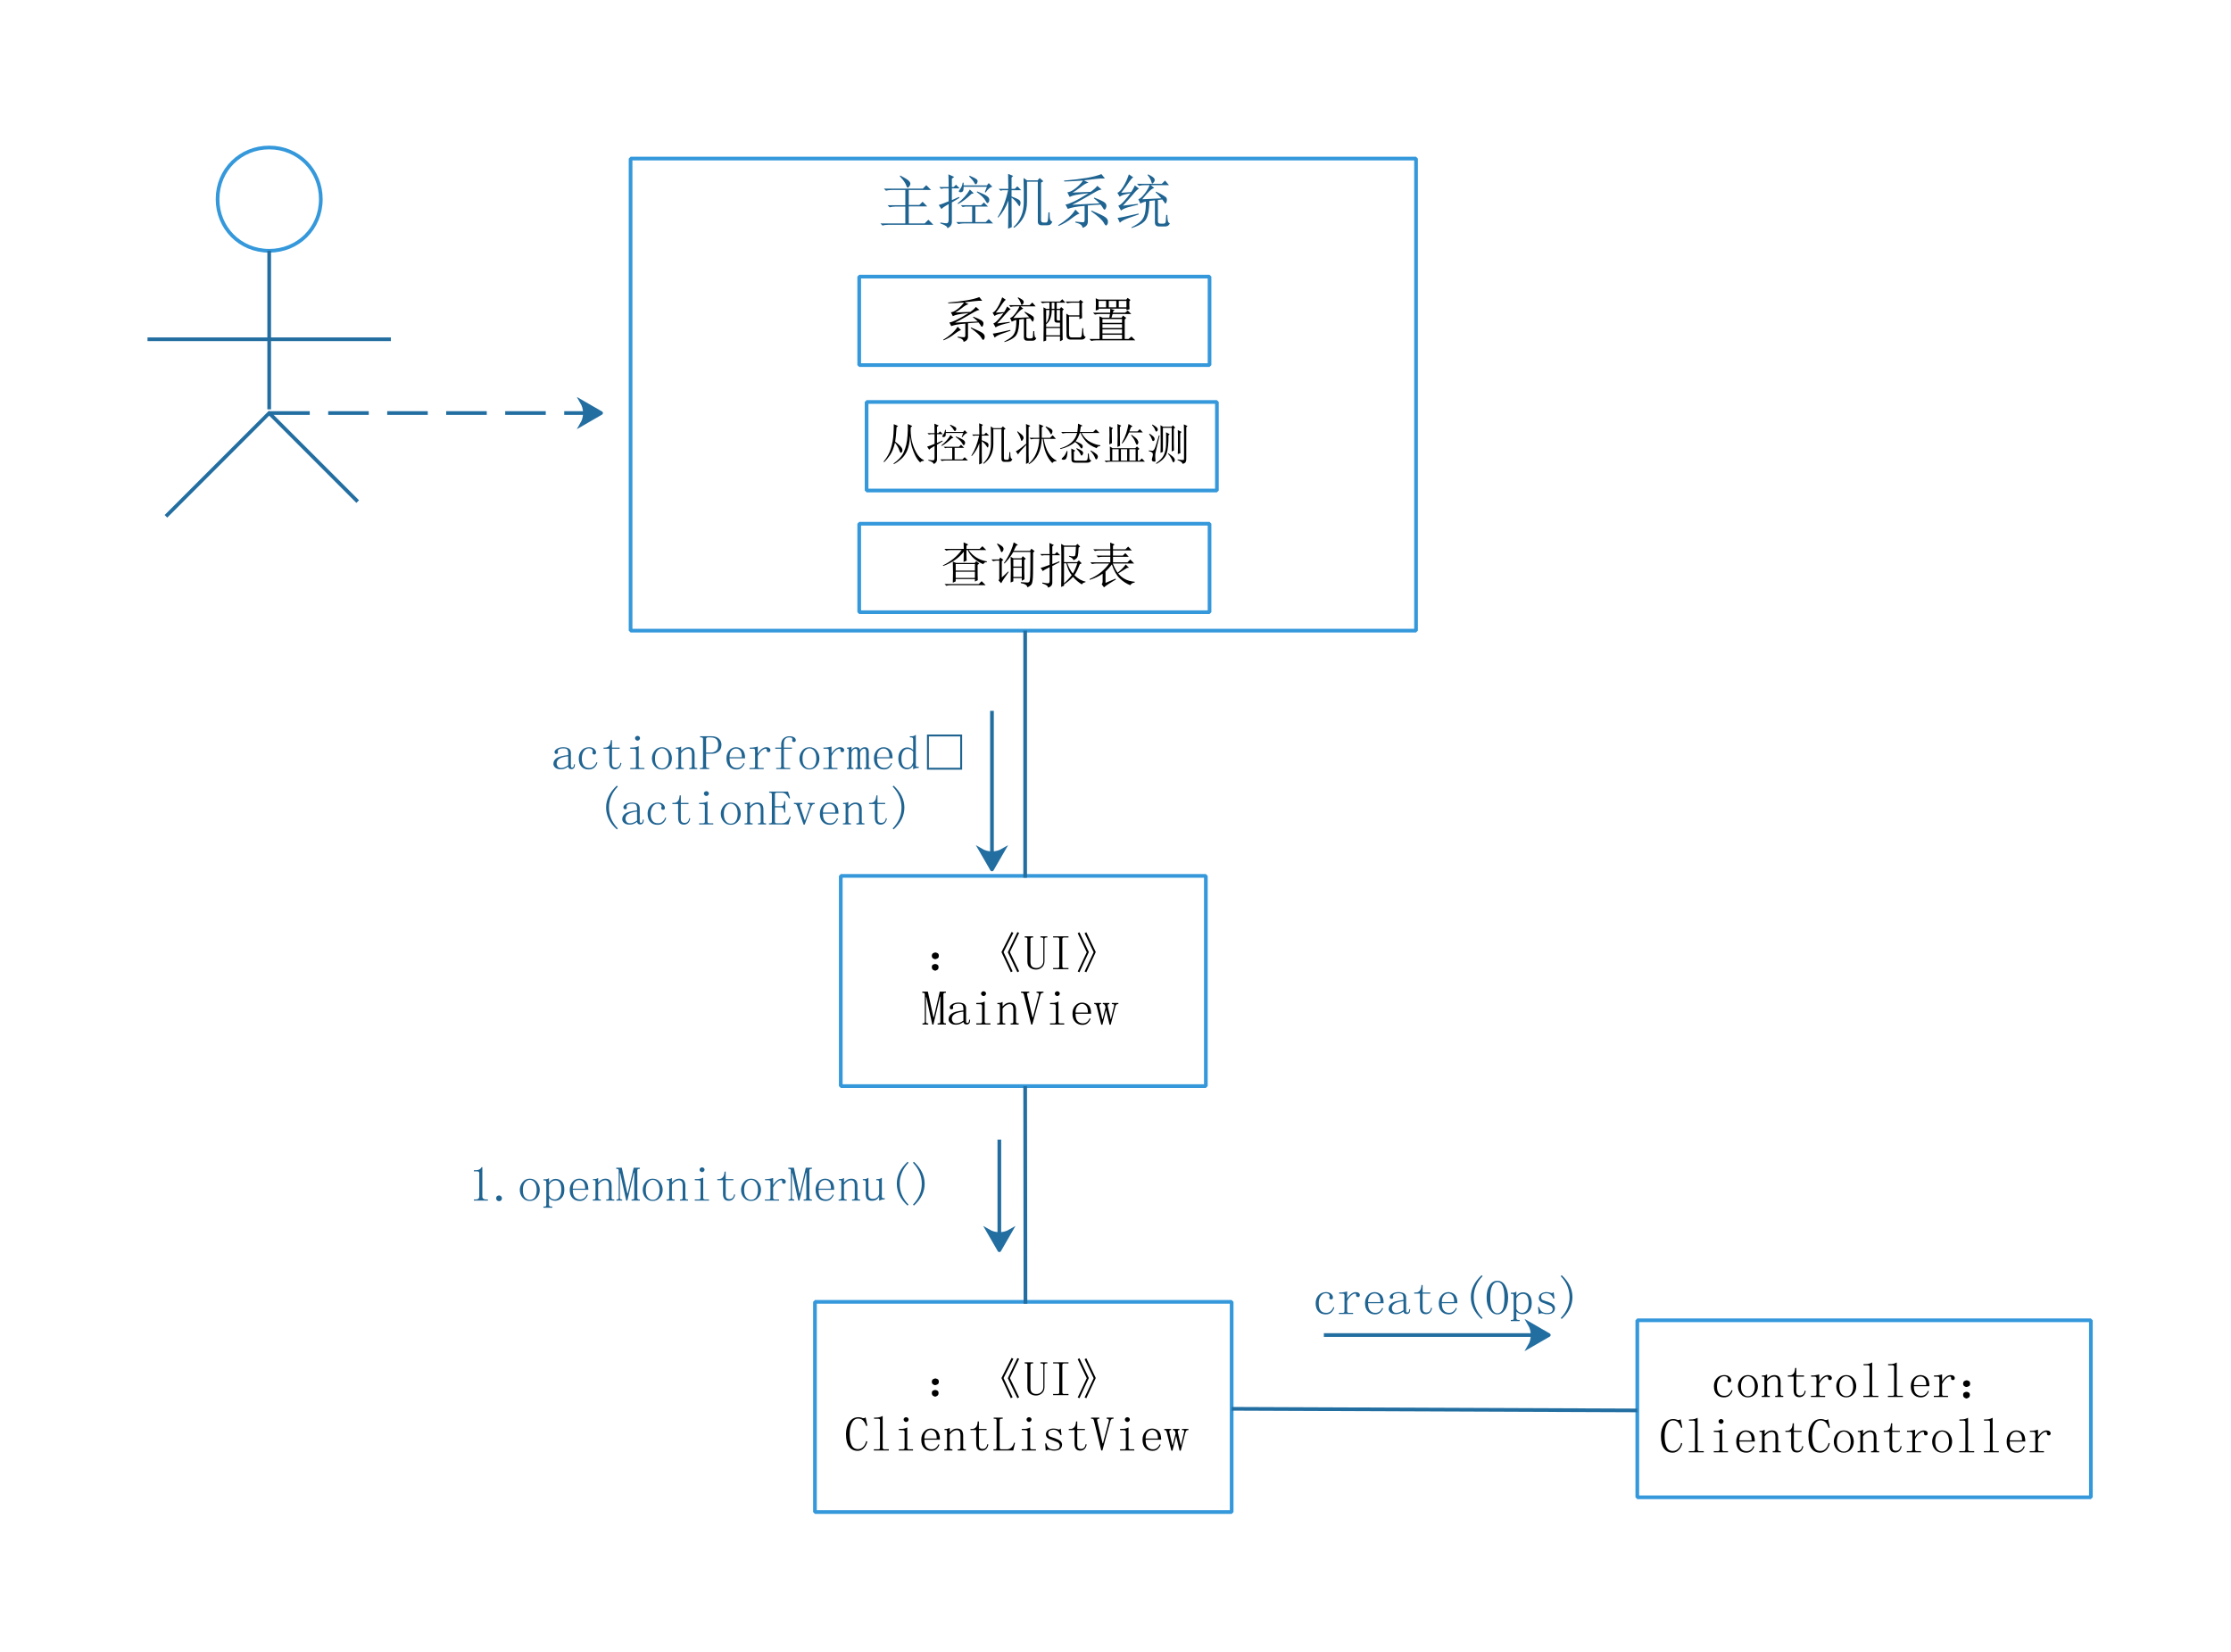 <?xml version="1.0" encoding="UTF-8"?>
<svg xmlns="http://www.w3.org/2000/svg" xmlns:xlink="http://www.w3.org/1999/xlink" width="453.75pt" height="336pt" viewBox="0 0 453.75 336" version="1.1">
<defs>
<g>
<symbol overflow="visible" id="glyph0-0">
<path style="stroke:none;" d=""/>
</symbol>
<symbol overflow="visible" id="glyph0-1">
<path style="stroke:none;" d="M 2.422 -1.055 C 2.574 -0.949 2.648 -0.773 2.637 -0.527 C 2.621 -0.277 2.523 -0.102 2.344 0 C 2.16 0.102 2.027 0.152 1.953 0.156 C 1.871 0.152 1.742 0.102 1.562 0 C 1.379 -0.102 1.281 -0.281 1.27 -0.547 C 1.254 -0.805 1.332 -0.98 1.504 -1.074 C 1.672 -1.16 1.82 -1.207 1.953 -1.211 C 2.105 -1.207 2.262 -1.156 2.422 -1.055 Z M 2.422 -3.418 C 2.602 -3.324 2.695 -3.145 2.695 -2.871 C 2.695 -2.598 2.59 -2.414 2.383 -2.324 C 2.172 -2.23 2.027 -2.184 1.953 -2.188 C 1.82 -2.184 1.672 -2.242 1.504 -2.363 C 1.332 -2.477 1.254 -2.66 1.27 -2.91 C 1.281 -3.156 1.379 -3.324 1.562 -3.418 C 1.742 -3.504 1.887 -3.551 1.992 -3.555 C 2.094 -3.551 2.234 -3.504 2.422 -3.418 Z M 2.422 -3.418 "/>
</symbol>
<symbol overflow="visible" id="glyph0-2">
<path style="stroke:none;" d="M 8.672 -7.695 L 9.023 -7.539 L 7.148 -3.633 L 9.023 0.273 L 8.672 0.469 L 6.719 -3.594 Z M 7.5 -7.734 L 7.852 -7.539 L 5.859 -3.633 L 7.695 0.273 L 7.344 0.469 L 5.43 -3.633 Z M 7.5 -7.734 "/>
</symbol>
<symbol overflow="visible" id="glyph0-3">
<path style="stroke:none;" d="M 2.539 -0.391 C 2.926 -0.387 3.258 -0.516 3.535 -0.781 C 3.805 -1.039 3.941 -1.367 3.945 -1.758 L 3.945 -6.289 C 3.941 -6.391 3.918 -6.469 3.867 -6.523 C 3.812 -6.57 3.719 -6.598 3.594 -6.602 L 3.359 -6.602 L 3.359 -6.836 L 4.766 -6.836 L 4.766 -6.602 L 4.531 -6.602 C 4.422 -6.598 4.34 -6.57 4.277 -6.523 C 4.211 -6.469 4.176 -6.391 4.18 -6.289 L 4.18 -1.758 C 4.176 -1.234 4 -0.824 3.652 -0.527 C 3.297 -0.227 2.902 -0.074 2.461 -0.078 C 1.992 -0.074 1.582 -0.207 1.23 -0.469 C 0.879 -0.727 0.703 -1.141 0.703 -1.719 L 0.703 -6.289 C 0.703 -6.391 0.676 -6.469 0.625 -6.523 C 0.57 -6.57 0.48 -6.598 0.352 -6.602 L 0.156 -6.602 L 0.156 -6.836 L 1.875 -6.836 L 1.875 -6.602 L 1.68 -6.602 C 1.574 -6.598 1.488 -6.57 1.426 -6.523 C 1.355 -6.469 1.324 -6.391 1.328 -6.289 L 1.328 -1.719 C 1.324 -1.195 1.434 -0.844 1.66 -0.664 C 1.879 -0.477 2.172 -0.387 2.539 -0.391 Z M 2.539 -0.391 "/>
</symbol>
<symbol overflow="visible" id="glyph0-4">
<path style="stroke:none;" d="M 0.938 -6.602 L 0.938 -6.836 L 4.062 -6.836 L 4.062 -6.602 L 3.164 -6.602 C 3.059 -6.598 2.973 -6.57 2.91 -6.523 C 2.844 -6.469 2.812 -6.391 2.812 -6.289 L 2.812 -0.703 C 2.812 -0.598 2.844 -0.52 2.91 -0.469 C 2.973 -0.414 3.059 -0.387 3.164 -0.391 L 4.062 -0.391 L 4.062 -0.156 L 0.938 -0.156 L 0.938 -0.391 L 1.836 -0.391 C 1.961 -0.387 2.055 -0.414 2.109 -0.469 C 2.16 -0.52 2.184 -0.598 2.188 -0.703 L 2.188 -6.289 C 2.184 -6.391 2.16 -6.469 2.109 -6.523 C 2.055 -6.57 1.961 -6.598 1.836 -6.602 Z M 0.938 -6.602 "/>
</symbol>
<symbol overflow="visible" id="glyph0-5">
<path style="stroke:none;" d="M 1.289 0.469 L 0.938 0.312 L 2.773 -3.594 L 0.938 -7.461 L 1.289 -7.656 L 3.203 -3.633 Z M 2.695 0.469 L 2.344 0.312 L 4.18 -3.594 L 2.344 -7.461 L 2.695 -7.656 L 4.609 -3.633 Z M 2.695 0.469 "/>
</symbol>
<symbol overflow="visible" id="glyph0-6">
<path style="stroke:none;" d="M 4.375 -0.703 C 4.371 -0.598 4.402 -0.52 4.473 -0.469 C 4.535 -0.414 4.621 -0.387 4.727 -0.391 L 4.883 -0.391 L 4.883 -0.156 L 3.203 -0.156 L 3.203 -0.391 L 3.398 -0.391 C 3.527 -0.387 3.617 -0.414 3.672 -0.469 C 3.723 -0.52 3.75 -0.598 3.75 -0.703 L 3.75 -5.809 L 3.672 -5.809 L 2.344 -0.156 L 2.109 -0.156 L 0.898 -5.703 L 0.82 -5.703 L 0.82 -0.703 C 0.82 -0.598 0.852 -0.52 0.918 -0.469 C 0.98 -0.414 1.066 -0.387 1.172 -0.391 L 1.289 -0.391 L 1.289 -0.156 L 0.117 -0.156 L 0.117 -0.391 L 0.234 -0.391 C 0.363 -0.387 0.453 -0.414 0.508 -0.469 C 0.559 -0.52 0.586 -0.598 0.586 -0.703 L 0.586 -6.289 C 0.586 -6.391 0.559 -6.469 0.508 -6.523 C 0.453 -6.57 0.363 -6.598 0.234 -6.602 L 0.078 -6.602 L 0.078 -6.836 L 1.211 -6.836 L 2.344 -1.625 L 2.422 -1.625 L 3.633 -6.836 L 4.883 -6.836 L 4.883 -6.602 L 4.727 -6.602 C 4.621 -6.598 4.535 -6.57 4.473 -6.523 C 4.402 -6.469 4.371 -6.391 4.375 -6.289 Z M 4.375 -0.703 "/>
</symbol>
<symbol overflow="visible" id="glyph0-7">
<path style="stroke:none;" d="M 1.914 -0.117 C 1.441 -0.117 1.078 -0.227 0.82 -0.449 C 0.559 -0.668 0.426 -0.922 0.43 -1.211 C 0.426 -1.676 0.629 -2.059 1.035 -2.363 C 1.438 -2.66 2.238 -2.875 3.438 -3.008 L 3.438 -3.477 C 3.434 -3.734 3.375 -3.949 3.262 -4.121 C 3.141 -4.285 2.875 -4.371 2.461 -4.375 C 2.016 -4.371 1.703 -4.301 1.523 -4.16 C 1.34 -4.016 1.273 -3.863 1.328 -3.711 C 1.352 -3.656 1.363 -3.605 1.367 -3.555 C 1.363 -3.5 1.344 -3.434 1.309 -3.359 C 1.266 -3.277 1.168 -3.238 1.016 -3.242 C 0.906 -3.238 0.824 -3.273 0.762 -3.34 C 0.695 -3.402 0.66 -3.5 0.664 -3.633 C 0.66 -3.867 0.832 -4.086 1.172 -4.297 C 1.508 -4.5 1.922 -4.605 2.422 -4.609 C 2.938 -4.605 3.328 -4.508 3.594 -4.316 C 3.852 -4.117 3.984 -3.836 3.984 -3.477 L 3.984 -0.898 C 3.984 -0.688 4.004 -0.566 4.043 -0.527 C 4.082 -0.488 4.152 -0.469 4.258 -0.469 C 4.387 -0.469 4.477 -0.527 4.531 -0.645 C 4.578 -0.762 4.605 -0.922 4.609 -1.133 L 4.805 -1.133 C 4.805 -0.766 4.738 -0.512 4.609 -0.371 C 4.477 -0.223 4.309 -0.152 4.102 -0.156 C 3.918 -0.152 3.773 -0.191 3.672 -0.273 C 3.566 -0.348 3.488 -0.477 3.438 -0.664 C 3.176 -0.477 2.934 -0.34 2.715 -0.254 C 2.488 -0.16 2.223 -0.117 1.914 -0.117 Z M 1.094 -1.328 C 1.09 -1.09 1.16 -0.875 1.309 -0.684 C 1.449 -0.484 1.68 -0.387 1.992 -0.391 C 2.227 -0.387 2.461 -0.434 2.695 -0.527 C 2.93 -0.617 3.176 -0.754 3.438 -0.938 L 3.438 -2.773 C 2.551 -2.664 1.938 -2.488 1.602 -2.246 C 1.258 -1.996 1.09 -1.691 1.094 -1.328 Z M 1.094 -1.328 "/>
</symbol>
<symbol overflow="visible" id="glyph0-8">
<path style="stroke:none;" d="M 2.227 -3.926 C 2.227 -4.027 2.199 -4.109 2.148 -4.176 C 2.094 -4.238 2.004 -4.27 1.875 -4.273 L 1.055 -4.297 L 1.055 -4.531 L 1.445 -4.539 C 1.676 -4.531 1.898 -4.547 2.109 -4.59 C 2.316 -4.625 2.512 -4.699 2.695 -4.805 L 2.773 -4.805 L 2.773 -0.703 C 2.77 -0.598 2.805 -0.52 2.871 -0.469 C 2.934 -0.414 3.016 -0.387 3.125 -0.391 L 3.945 -0.391 L 3.945 -0.156 L 1.055 -0.156 L 1.055 -0.391 L 1.875 -0.391 C 2.004 -0.387 2.094 -0.414 2.148 -0.469 C 2.199 -0.52 2.227 -0.598 2.227 -0.703 Z M 2.539 -6.914 C 2.664 -6.914 2.781 -6.867 2.891 -6.777 C 2.992 -6.684 3.047 -6.574 3.047 -6.445 C 3.047 -6.312 2.992 -6.195 2.891 -6.094 C 2.781 -5.988 2.664 -5.934 2.539 -5.938 C 2.406 -5.934 2.289 -5.988 2.188 -6.094 C 2.078 -6.195 2.027 -6.312 2.031 -6.445 C 2.027 -6.574 2.078 -6.684 2.188 -6.777 C 2.289 -6.867 2.406 -6.914 2.539 -6.914 Z M 2.539 -6.914 "/>
</symbol>
<symbol overflow="visible" id="glyph0-9">
<path style="stroke:none;" d="M 0.312 -0.156 L 0.312 -0.391 L 0.508 -0.391 C 0.637 -0.387 0.727 -0.414 0.781 -0.469 C 0.828 -0.52 0.855 -0.598 0.859 -0.703 L 0.859 -4.062 C 0.855 -4.137 0.844 -4.195 0.82 -4.238 C 0.793 -4.273 0.738 -4.293 0.664 -4.297 L 0.352 -4.297 L 0.352 -4.531 L 0.625 -4.531 C 0.754 -4.527 0.879 -4.543 0.996 -4.57 C 1.113 -4.594 1.223 -4.645 1.328 -4.727 L 1.406 -4.727 L 1.406 -3.828 C 1.641 -4.086 1.875 -4.281 2.109 -4.414 C 2.344 -4.539 2.59 -4.605 2.852 -4.609 C 3.293 -4.605 3.617 -4.488 3.828 -4.258 C 4.031 -4.02 4.137 -3.668 4.141 -3.203 L 4.141 -0.703 C 4.137 -0.598 4.168 -0.52 4.238 -0.469 C 4.301 -0.414 4.387 -0.387 4.492 -0.391 L 4.688 -0.391 L 4.688 -0.156 L 3.047 -0.156 L 3.047 -0.391 L 3.242 -0.391 C 3.367 -0.387 3.461 -0.414 3.516 -0.469 C 3.566 -0.52 3.59 -0.598 3.594 -0.703 L 3.594 -3.32 C 3.59 -3.629 3.527 -3.871 3.398 -4.043 C 3.266 -4.211 3.07 -4.293 2.812 -4.297 C 2.578 -4.293 2.336 -4.215 2.09 -4.062 C 1.84 -3.902 1.613 -3.684 1.406 -3.398 L 1.406 -0.703 C 1.406 -0.598 1.438 -0.52 1.504 -0.469 C 1.566 -0.414 1.652 -0.387 1.758 -0.391 L 1.953 -0.391 L 1.953 -0.156 Z M 0.312 -0.156 "/>
</symbol>
<symbol overflow="visible" id="glyph0-10">
<path style="stroke:none;" d="M 3.32 -6.602 L 3.32 -6.836 L 4.727 -6.836 L 4.727 -6.602 L 4.57 -6.602 C 4.465 -6.598 4.367 -6.559 4.277 -6.484 C 4.184 -6.402 4.109 -6.258 4.062 -6.055 L 2.461 -0.156 L 2.227 -0.156 L 0.781 -6.055 C 0.75 -6.234 0.707 -6.371 0.645 -6.465 C 0.578 -6.551 0.48 -6.598 0.352 -6.602 L 0.156 -6.602 L 0.156 -6.836 L 1.836 -6.836 L 1.836 -6.602 L 1.68 -6.602 C 1.547 -6.598 1.461 -6.559 1.426 -6.484 C 1.383 -6.402 1.379 -6.297 1.406 -6.172 L 2.5 -1.602 L 2.578 -1.602 L 3.75 -6.055 C 3.773 -6.156 3.785 -6.234 3.789 -6.289 C 3.785 -6.363 3.766 -6.438 3.73 -6.504 C 3.688 -6.566 3.59 -6.598 3.438 -6.602 Z M 3.32 -6.602 "/>
</symbol>
<symbol overflow="visible" id="glyph0-11">
<path style="stroke:none;" d="M 3.75 -2.578 C 3.773 -3.148 3.676 -3.582 3.457 -3.887 C 3.234 -4.184 2.941 -4.336 2.578 -4.336 C 2.188 -4.336 1.867 -4.18 1.621 -3.867 C 1.371 -3.555 1.246 -3.125 1.25 -2.578 Z M 1.25 -2.344 C 1.246 -1.641 1.383 -1.137 1.66 -0.84 C 1.93 -0.535 2.289 -0.387 2.734 -0.391 C 3.07 -0.387 3.355 -0.484 3.594 -0.684 C 3.824 -0.875 3.996 -1.117 4.102 -1.406 L 4.297 -1.328 C 4.215 -1.039 4.039 -0.758 3.77 -0.488 C 3.492 -0.211 3.121 -0.074 2.656 -0.078 C 2.055 -0.074 1.566 -0.27 1.191 -0.664 C 0.809 -1.051 0.621 -1.613 0.625 -2.344 C 0.621 -2.992 0.809 -3.531 1.191 -3.965 C 1.566 -4.391 2.031 -4.605 2.578 -4.609 C 3.07 -4.605 3.5 -4.438 3.867 -4.102 C 4.23 -3.762 4.41 -3.176 4.414 -2.344 Z M 1.25 -2.344 "/>
</symbol>
<symbol overflow="visible" id="glyph0-12">
<path style="stroke:none;" d="M 3.633 -4.531 L 4.961 -4.531 L 4.961 -4.297 L 4.805 -4.297 C 4.699 -4.293 4.605 -4.254 4.531 -4.18 C 4.449 -4.098 4.387 -3.969 4.336 -3.789 L 3.398 -0.117 L 3.164 -0.117 L 2.461 -3.09 L 1.719 -0.117 L 1.484 -0.117 L 0.586 -3.711 C 0.559 -3.891 0.504 -4.035 0.43 -4.141 C 0.348 -4.242 0.27 -4.293 0.195 -4.297 L 0.039 -4.297 L 0.039 -4.531 L 1.445 -4.531 L 1.445 -4.297 L 1.289 -4.297 C 1.184 -4.293 1.117 -4.25 1.094 -4.16 C 1.066 -4.066 1.066 -3.941 1.094 -3.789 L 1.68 -1.254 L 1.758 -1.254 L 2.344 -3.594 C 2.316 -3.824 2.262 -4 2.188 -4.121 C 2.105 -4.234 2.016 -4.293 1.914 -4.297 L 1.797 -4.297 L 1.797 -4.531 L 3.125 -4.531 L 3.125 -4.297 L 3.008 -4.297 C 2.898 -4.293 2.836 -4.25 2.812 -4.16 C 2.785 -4.066 2.785 -3.941 2.812 -3.785 L 3.398 -1.219 L 3.438 -1.219 L 4.102 -3.984 C 4.125 -4.086 4.109 -4.164 4.062 -4.219 C 4.008 -4.27 3.93 -4.293 3.828 -4.297 L 3.633 -4.297 Z M 3.633 -4.531 "/>
</symbol>
<symbol overflow="visible" id="glyph0-13">
<path style="stroke:none;" d="M 7.773 -3.047 L 5.625 -2.891 L 5.625 -0.312 C 5.676 0.312 5.375 0.711 4.727 0.898 C 4.723 0.477 4.32 0.18 3.516 0 L 3.516 -0.156 C 4.191 -0.074 4.625 -0.035 4.824 -0.039 C 5.016 -0.035 5.102 -0.219 5.078 -0.586 L 5.078 -2.812 C 4.348 -2.758 3.754 -2.684 3.301 -2.598 C 2.84 -2.504 2.484 -2.406 2.227 -2.305 L 1.836 -3.047 C 2.117 -3.07 2.566 -3.227 3.184 -3.516 C 3.793 -3.801 4.648 -4.281 5.742 -4.961 C 4.699 -4.855 3.969 -4.758 3.555 -4.668 C 3.137 -4.574 2.797 -4.465 2.539 -4.336 L 2.148 -5.117 C 2.512 -5.141 2.961 -5.355 3.496 -5.762 C 4.027 -6.16 4.465 -6.609 4.805 -7.109 C 3.266 -7 2.195 -6.949 1.602 -6.953 L 1.602 -7.109 C 3.16 -7.234 4.438 -7.387 5.43 -7.559 C 6.418 -7.727 7.25 -7.941 7.93 -8.203 L 8.516 -7.461 C 8.121 -7.484 7.594 -7.461 6.934 -7.383 C 6.266 -7.305 5.609 -7.227 4.961 -7.148 L 5.742 -6.758 C 5.402 -6.703 4.945 -6.445 4.375 -5.977 C 3.773 -5.508 3.316 -5.207 3.008 -5.078 L 6.094 -5.195 C 6.586 -5.531 6.961 -5.871 7.227 -6.211 L 7.969 -5.586 C 7.68 -5.555 7.352 -5.438 6.992 -5.234 C 6.598 -4.996 5.941 -4.621 5.02 -4.102 C 4.094 -3.578 3.41 -3.211 2.969 -3.008 L 7.617 -3.242 C 7.227 -3.629 6.898 -3.918 6.641 -4.102 L 6.719 -4.219 C 7.418 -3.957 7.934 -3.727 8.262 -3.535 C 8.586 -3.336 8.754 -3.129 8.77 -2.91 C 8.781 -2.688 8.73 -2.484 8.613 -2.305 C 8.496 -2.117 8.379 -2.133 8.262 -2.344 C 8.145 -2.551 7.98 -2.785 7.773 -3.047 Z M 6.25 -2.031 C 7.473 -1.508 8.234 -1.145 8.535 -0.938 C 8.832 -0.727 8.996 -0.496 9.023 -0.254 C 9.047 -0.004 9.012 0.18 8.926 0.312 C 8.832 0.438 8.773 0.504 8.75 0.508 C 8.617 0.504 8.477 0.348 8.32 0.039 C 8.059 -0.43 7.34 -1.078 6.172 -1.914 Z M 3.516 -2.188 L 4.219 -1.484 C 4.008 -1.48 3.578 -1.234 2.93 -0.742 C 2.277 -0.223 1.52 0.219 0.664 0.586 L 0.586 0.469 C 1.156 0.133 1.707 -0.262 2.246 -0.723 C 2.777 -1.176 3.203 -1.664 3.516 -2.188 Z M 3.516 -2.188 "/>
</symbol>
<symbol overflow="visible" id="glyph0-14">
<path style="stroke:none;" d="M 5.742 -8.047 L 5.82 -8.164 C 6.469 -7.848 6.836 -7.594 6.914 -7.402 C 6.992 -7.203 6.965 -7.023 6.836 -6.855 C 6.703 -6.684 6.613 -6.598 6.562 -6.602 C 6.484 -6.598 6.418 -6.715 6.367 -6.953 C 6.262 -7.316 6.055 -7.68 5.742 -8.047 Z M 4.18 -3.945 C 4.461 -4.02 4.809 -4.32 5.215 -4.844 C 5.617 -5.363 5.91 -5.859 6.094 -6.328 L 5.234 -6.328 C 4.891 -6.328 4.578 -6.289 4.297 -6.211 L 3.945 -6.562 L 8.164 -6.562 L 8.711 -7.109 L 9.375 -6.328 L 6.289 -6.328 L 6.875 -5.859 C 6.609 -5.781 6.336 -5.598 6.055 -5.312 C 5.766 -5.023 5.363 -4.566 4.844 -3.945 L 8.086 -4.102 C 7.797 -4.438 7.469 -4.773 7.109 -5.117 L 7.188 -5.234 C 7.629 -5.023 8.027 -4.816 8.379 -4.609 C 8.73 -4.398 8.926 -4.242 8.965 -4.141 C 9.004 -4.035 9.023 -3.93 9.023 -3.828 C 9.023 -3.668 8.988 -3.527 8.926 -3.398 C 8.855 -3.266 8.797 -3.199 8.75 -3.203 C 8.719 -3.199 8.68 -3.25 8.633 -3.359 C 8.523 -3.512 8.395 -3.695 8.242 -3.906 C 7.457 -3.824 6.723 -3.738 6.035 -3.652 C 5.344 -3.559 4.84 -3.41 4.531 -3.203 Z M 5.469 -3.555 L 6.055 -3.672 L 6.016 -2.773 C 5.934 -1.492 5.66 -0.629 5.195 -0.176 C 4.723 0.277 4.008 0.648 3.047 0.938 L 3.008 0.82 C 3.734 0.453 4.27 0.102 4.609 -0.234 C 4.945 -0.57 5.172 -0.992 5.293 -1.504 C 5.406 -2.008 5.465 -2.691 5.469 -3.555 Z M 6.992 -3.828 L 7.5 -3.906 L 7.5 -0.273 C 7.473 0.066 7.668 0.219 8.086 0.195 L 8.398 0.195 C 8.656 0.191 8.801 0.086 8.828 -0.137 C 8.852 -0.355 8.879 -0.742 8.906 -1.289 L 9.102 -1.289 C 9.098 -0.871 9.125 -0.539 9.18 -0.293 C 9.23 -0.047 9.348 0.09 9.531 0.117 C 9.398 0.48 9.137 0.66 8.75 0.664 L 7.773 0.664 C 7.25 0.688 6.988 0.457 6.992 -0.039 Z M 0.664 -0.781 C 0.922 -0.805 1.332 -0.879 1.895 -0.996 C 2.449 -1.113 3.227 -1.289 4.219 -1.523 L 4.258 -1.367 C 3.707 -1.18 3.094 -0.965 2.422 -0.723 C 1.742 -0.473 1.289 -0.223 1.055 0.039 Z M 1.562 -2.852 C 1.848 -2.875 2.695 -2.98 4.102 -3.164 L 4.141 -3.008 C 3.512 -2.875 2.938 -2.734 2.422 -2.578 C 1.898 -2.422 1.508 -2.238 1.25 -2.031 L 0.781 -2.852 C 1.012 -2.902 1.34 -3.156 1.758 -3.613 C 2.172 -4.066 2.535 -4.516 2.852 -4.961 C 2.457 -4.879 2.117 -4.809 1.836 -4.746 C 1.547 -4.68 1.273 -4.555 1.016 -4.375 L 0.625 -5.039 C 0.91 -5.117 1.25 -5.473 1.641 -6.113 C 2.031 -6.746 2.344 -7.43 2.578 -8.164 L 3.32 -7.656 C 3.109 -7.523 2.875 -7.262 2.617 -6.875 C 2.355 -6.453 1.914 -5.844 1.289 -5.039 C 1.965 -5.09 2.523 -5.129 2.969 -5.156 C 3.176 -5.441 3.383 -5.816 3.594 -6.289 L 4.297 -5.742 C 4.059 -5.637 3.723 -5.309 3.281 -4.766 C 2.812 -4.215 2.238 -3.578 1.562 -2.852 Z M 1.562 -2.852 "/>
</symbol>
<symbol overflow="visible" id="glyph0-15">
<path style="stroke:none;" d="M 8.789 -6.953 C 8.789 -5.598 8.801 -4.594 8.828 -3.945 L 8.281 -3.711 L 8.281 -4.258 L 6.172 -4.258 L 6.172 -0.664 C 6.168 -0.195 6.379 0.023 6.797 0 L 8.359 0 C 8.566 0 8.695 -0.129 8.75 -0.391 C 8.797 -0.648 8.836 -1.145 8.867 -1.875 L 9.062 -1.875 C 9.059 -1.328 9.086 -0.91 9.141 -0.625 C 9.191 -0.336 9.332 -0.168 9.57 -0.117 C 9.383 0.273 9.086 0.453 8.672 0.43 L 6.641 0.43 C 5.961 0.477 5.637 0.168 5.664 -0.508 C 5.66 -2.797 5.648 -4.242 5.625 -4.844 L 6.172 -4.492 L 8.281 -4.492 L 8.281 -7.07 L 6.758 -7.07 C 6.414 -7.066 6.102 -7.027 5.82 -6.953 L 5.469 -7.305 L 8.203 -7.305 L 8.477 -7.656 L 9.062 -7.188 Z M 4.844 -5.469 C 4.84 -2.289 4.852 -0.301 4.883 0.508 L 4.336 0.781 L 4.336 -0.195 L 1.523 -0.195 L 1.523 0.625 L 0.977 0.82 C 1 0.016 1.012 -1.129 1.016 -2.617 C 1.012 -4.098 1 -5.27 0.977 -6.133 L 1.523 -5.82 L 2.188 -5.82 L 2.188 -7.07 L 1.68 -7.07 C 1.34 -7.066 1.027 -7.027 0.742 -6.953 L 0.391 -7.305 L 4.336 -7.305 L 4.805 -7.773 L 5.43 -7.07 L 3.672 -7.07 L 3.672 -5.82 L 4.297 -5.82 L 4.57 -6.172 L 5.117 -5.703 Z M 2.656 -7.07 L 2.656 -5.82 L 3.203 -5.82 L 3.203 -7.07 Z M 3.672 -5.586 L 3.672 -3.789 C 3.668 -3.551 3.758 -3.434 3.945 -3.438 L 4.336 -3.438 L 4.336 -5.586 Z M 2.656 -5.586 C 2.652 -4.203 2.277 -3.242 1.523 -2.695 L 1.523 -2.148 L 4.336 -2.148 L 4.336 -3.008 L 3.789 -3.008 C 3.371 -3.004 3.176 -3.199 3.203 -3.594 L 3.203 -5.586 Z M 1.523 -5.586 L 1.523 -2.93 C 1.965 -3.449 2.184 -4.332 2.188 -5.586 Z M 1.523 -1.914 L 1.523 -0.43 L 4.336 -0.43 L 4.336 -1.914 Z M 1.523 -1.914 "/>
</symbol>
<symbol overflow="visible" id="glyph0-16">
<path style="stroke:none;" d="M 2.188 -7.422 L 2.188 -6.133 L 3.711 -6.133 L 3.711 -7.422 Z M 4.258 -7.422 L 4.258 -6.133 L 5.781 -6.133 L 5.781 -7.422 Z M 6.289 -7.422 L 6.289 -6.133 L 7.852 -6.133 L 7.852 -7.422 Z M 1.602 -7.969 L 2.188 -7.695 L 7.812 -7.695 L 8.086 -8.047 L 8.672 -7.617 L 8.438 -7.383 C 8.438 -7.043 8.438 -6.75 8.438 -6.504 C 8.438 -6.254 8.449 -6 8.477 -5.742 L 7.852 -5.547 L 7.852 -5.859 L 2.188 -5.859 L 2.188 -5.664 L 1.602 -5.469 C 1.625 -5.984 1.641 -6.469 1.641 -6.914 C 1.641 -7.355 1.625 -7.707 1.602 -7.969 Z M 2.969 -0.547 L 2.969 0.312 L 6.953 0.312 L 6.953 -0.547 Z M 1.055 -5.039 L 4.531 -5.039 C 4.555 -5.324 4.57 -5.598 4.57 -5.859 L 5.469 -5.547 L 5.195 -5.391 L 5.078 -5.039 L 7.578 -5.039 L 8.125 -5.469 L 8.828 -4.766 L 5.039 -4.766 C 4.961 -4.5 4.883 -4.254 4.805 -4.023 L 6.875 -4.023 L 7.148 -4.453 L 7.812 -3.984 L 7.5 -3.633 L 7.5 0.312 L 8.281 0.312 L 8.867 -0.195 L 9.648 0.586 L 1.758 0.586 C 1.367 0.586 1.016 0.625 0.703 0.703 L 0.312 0.312 L 2.383 0.312 L 2.383 -3.281 C 2.379 -3.566 2.367 -3.902 2.344 -4.297 L 2.969 -4.023 L 4.375 -4.023 L 4.492 -4.766 L 2.461 -4.766 C 2.094 -4.762 1.754 -4.723 1.445 -4.648 Z M 2.969 -3.75 L 2.969 -2.969 L 6.953 -2.969 L 6.953 -3.75 Z M 2.969 -2.695 L 2.969 -1.914 L 6.953 -1.914 L 6.953 -2.695 Z M 2.969 -1.641 L 2.969 -0.82 L 6.953 -0.82 L 6.953 -1.641 Z M 2.969 -1.641 "/>
</symbol>
<symbol overflow="visible" id="glyph0-17">
<path style="stroke:none;" d="M 4.766 -6.875 C 4.762 -7.34 4.75 -7.785 4.727 -8.203 L 5.664 -7.773 L 5.312 -7.5 L 5.312 -6.875 L 8.008 -6.875 L 8.555 -7.422 L 9.336 -6.641 L 5.742 -6.641 C 6.652 -5.359 7.902 -4.594 9.492 -4.336 L 9.492 -4.219 C 9.047 -4.164 8.797 -4.008 8.75 -3.75 C 7.211 -4.398 6.145 -5.359 5.547 -6.641 L 5.312 -6.641 C 5.309 -5.543 5.32 -4.828 5.352 -4.492 L 4.727 -4.219 C 4.75 -4.844 4.762 -5.531 4.766 -6.289 C 3.746 -5.008 2.355 -4.047 0.586 -3.398 L 0.508 -3.516 C 2.121 -4.297 3.398 -5.336 4.336 -6.641 L 2.109 -6.641 C 1.77 -6.637 1.457 -6.598 1.172 -6.523 L 0.82 -6.875 Z M 3.125 -2.227 L 3.125 -0.977 L 7.031 -0.977 L 7.031 -2.227 Z M 7.578 -3.633 C 7.574 -1.938 7.59 -0.895 7.617 -0.508 L 7.031 -0.234 L 7.031 -0.742 L 3.125 -0.742 L 3.125 -0.273 L 2.539 0 C 2.562 -0.703 2.578 -1.41 2.578 -2.129 C 2.578 -2.84 2.562 -3.562 2.539 -4.297 L 3.203 -4.023 L 6.992 -4.023 L 7.305 -4.375 L 7.93 -3.906 Z M 3.125 -3.789 L 3.125 -2.461 L 7.031 -2.461 L 7.031 -3.789 Z M 0.859 0.273 L 7.812 0.273 L 8.398 -0.312 L 9.219 0.508 L 2.188 0.508 C 1.766 0.504 1.441 0.543 1.211 0.625 Z M 0.859 0.273 "/>
</symbol>
<symbol overflow="visible" id="glyph0-18">
<path style="stroke:none;" d="M 8.867 -6.133 C 8.863 -4.488 8.859 -3.07 8.848 -1.875 C 8.832 -0.676 8.734 0.051 8.555 0.312 C 8.371 0.57 8.082 0.781 7.695 0.938 C 7.664 0.52 7.223 0.23 6.367 0.078 L 6.367 -0.117 C 6.91 -0.09 7.312 -0.062 7.578 -0.039 C 7.836 -0.012 8.012 -0.07 8.105 -0.215 C 8.191 -0.355 8.25 -0.738 8.281 -1.367 C 8.305 -1.988 8.32 -3.617 8.32 -6.25 L 4.844 -6.25 C 4.27 -5.285 3.672 -4.504 3.047 -3.906 L 2.93 -3.984 C 3.5 -4.789 3.949 -5.57 4.277 -6.328 C 4.602 -7.082 4.816 -7.707 4.922 -8.203 L 5.781 -7.695 L 5.43 -7.5 C 5.324 -7.316 5.156 -6.977 4.922 -6.484 L 8.242 -6.484 L 8.516 -6.914 L 9.18 -6.406 Z M 4.297 -5.273 L 4.844 -4.961 L 6.484 -4.961 L 6.758 -5.391 L 7.383 -4.883 L 7.07 -4.609 C 7.066 -2.707 7.078 -1.406 7.109 -0.703 L 6.562 -0.391 L 6.562 -0.938 L 4.844 -0.938 L 4.844 -0.273 L 4.297 -0.039 C 4.32 -0.844 4.336 -1.723 4.336 -2.676 C 4.336 -3.625 4.32 -4.492 4.297 -5.273 Z M 1.523 -7.891 L 1.641 -7.969 C 2.004 -7.785 2.297 -7.609 2.52 -7.441 C 2.738 -7.27 2.848 -7.078 2.852 -6.875 C 2.848 -6.664 2.797 -6.504 2.695 -6.387 C 2.59 -6.27 2.512 -6.211 2.461 -6.211 C 2.383 -6.211 2.305 -6.34 2.227 -6.602 C 2.121 -6.938 1.887 -7.367 1.523 -7.891 Z M 2.5 -1.055 L 3.789 -2.266 L 3.906 -2.188 C 3.043 -1.012 2.535 -0.246 2.383 0.117 L 1.836 -0.469 C 1.961 -0.625 2.016 -0.805 1.992 -1.016 L 1.992 -4.492 L 1.445 -4.492 C 1.262 -4.488 1.027 -4.449 0.742 -4.375 L 0.391 -4.727 L 1.953 -4.727 L 2.188 -5.117 L 2.812 -4.648 L 2.5 -4.375 Z M 4.844 -3.047 L 4.844 -1.172 L 6.562 -1.172 L 6.562 -3.047 Z M 4.844 -4.727 L 4.844 -3.281 L 6.562 -3.281 L 6.562 -4.727 Z M 4.844 -4.727 "/>
</symbol>
<symbol overflow="visible" id="glyph0-19">
<path style="stroke:none;" d="M 5.156 -3.945 L 5.156 0.117 C 5.754 -0.402 6.273 -0.949 6.719 -1.523 C 6.246 -2.094 5.883 -2.898 5.625 -3.945 Z M 6.172 -5.469 C 6.531 -5.387 6.82 -5.348 7.031 -5.352 C 7.16 -5.348 7.262 -5.375 7.344 -5.43 C 7.418 -5.48 7.473 -5.676 7.5 -6.016 C 7.523 -6.352 7.547 -6.781 7.578 -7.305 L 5.156 -7.305 L 5.156 -4.18 L 7.812 -4.18 L 8.164 -4.531 L 8.75 -3.945 L 8.359 -3.75 C 7.992 -2.785 7.629 -2.043 7.266 -1.523 C 8.02 -0.793 8.773 -0.363 9.531 -0.234 L 9.531 -0.117 C 9.113 -0.016 8.867 0.141 8.789 0.352 C 8.137 -0.039 7.535 -0.547 6.992 -1.172 C 6.441 -0.598 5.832 -0.09 5.156 0.352 L 5.156 0.625 L 4.57 0.859 C 4.594 -0.051 4.605 -0.805 4.609 -1.406 L 4.609 -6.016 C 4.605 -6.664 4.594 -7.289 4.57 -7.891 L 5.195 -7.539 L 7.539 -7.539 L 7.891 -7.891 L 8.438 -7.344 L 8.125 -7.148 C 8.098 -6.781 8.07 -6.402 8.047 -6.016 C 8.016 -5.598 7.938 -5.293 7.812 -5.098 C 7.68 -4.902 7.445 -4.727 7.109 -4.57 C 6.977 -4.906 6.664 -5.152 6.172 -5.312 Z M 5.82 -3.945 C 6.102 -3.133 6.48 -2.445 6.953 -1.875 C 7.316 -2.473 7.617 -3.16 7.852 -3.945 Z M 0.391 -3.047 C 0.543 -3.02 1.156 -3.215 2.227 -3.633 L 2.227 -5.586 L 1.094 -5.586 L 0.625 -5.508 L 0.312 -5.82 L 2.227 -5.82 C 2.227 -6.676 2.211 -7.434 2.188 -8.086 L 3.086 -7.656 L 2.773 -7.383 L 2.773 -5.82 L 3.281 -5.82 L 3.711 -6.25 L 4.375 -5.586 L 2.773 -5.586 L 2.773 -3.789 L 4.18 -4.336 L 4.258 -4.18 L 2.773 -3.398 L 2.773 0.078 C 2.742 0.516 2.457 0.828 1.914 1.016 C 1.91 0.672 1.52 0.387 0.742 0.156 L 0.742 -0.039 C 1.363 0.09 1.766 0.141 1.953 0.117 C 2.133 0.09 2.227 -0.078 2.227 -0.391 L 2.227 -3.164 C 1.367 -2.746 0.91 -2.473 0.859 -2.344 Z M 0.391 -3.047 "/>
</symbol>
<symbol overflow="visible" id="glyph0-20">
<path style="stroke:none;" d="M 3.594 0.039 L 5.625 -0.82 L 5.703 -0.664 C 4.555 0.016 3.75 0.547 3.281 0.938 L 2.812 0.312 C 2.941 0.203 3.004 0 3.008 -0.312 L 3.008 -1.836 C 2.273 -1.312 1.402 -0.898 0.391 -0.586 L 0.352 -0.742 C 1.289 -1.156 2.07 -1.625 2.695 -2.148 C 3.32 -2.668 3.867 -3.254 4.336 -3.906 L 1.797 -3.906 C 1.457 -3.902 1.145 -3.863 0.859 -3.789 L 0.508 -4.141 L 4.57 -4.141 L 4.57 -5.273 L 3.047 -5.273 C 2.707 -5.273 2.395 -5.234 2.109 -5.156 L 1.758 -5.508 L 4.57 -5.508 L 4.57 -6.562 L 2.383 -6.562 C 2.043 -6.562 1.73 -6.523 1.445 -6.445 L 1.094 -6.797 L 4.57 -6.797 C 4.57 -7.289 4.555 -7.742 4.531 -8.164 L 5.43 -7.773 L 5.117 -7.5 L 5.117 -6.797 L 7.656 -6.797 L 8.203 -7.344 L 8.945 -6.562 L 5.117 -6.562 L 5.117 -5.508 L 7.109 -5.508 L 7.617 -6.016 L 8.32 -5.273 L 5.117 -5.273 L 5.117 -4.141 L 8.047 -4.141 L 8.633 -4.727 L 9.414 -3.906 L 5.078 -3.906 C 5.336 -3.227 5.66 -2.602 6.055 -2.031 C 6.805 -2.629 7.352 -3.188 7.695 -3.711 L 8.359 -3.047 L 7.969 -3.008 C 7.289 -2.586 6.688 -2.211 6.172 -1.875 C 6.586 -1.379 7.055 -0.992 7.578 -0.723 C 8.094 -0.445 8.746 -0.27 9.531 -0.195 L 9.531 -0.039 C 9.113 0.012 8.812 0.191 8.633 0.508 C 7.875 0.219 7.168 -0.234 6.504 -0.859 C 5.84 -1.48 5.297 -2.43 4.883 -3.711 C 4.516 -3.211 4.086 -2.73 3.594 -2.266 Z M 3.594 0.039 "/>
</symbol>
<symbol overflow="visible" id="glyph0-21">
<path style="stroke:none;" d="M 2.695 -0.078 C 1.965 -0.074 1.383 -0.348 0.957 -0.898 C 0.523 -1.441 0.309 -2.301 0.312 -3.477 C 0.309 -4.461 0.539 -5.281 0.996 -5.938 C 1.449 -6.586 2.066 -6.914 2.852 -6.914 C 3.031 -6.914 3.215 -6.887 3.398 -6.836 C 3.578 -6.754 3.734 -6.715 3.867 -6.719 C 3.969 -6.715 4.051 -6.727 4.121 -6.758 C 4.184 -6.781 4.242 -6.836 4.297 -6.914 L 4.648 -5.195 L 4.414 -5.117 C 4.254 -5.609 4.047 -5.988 3.789 -6.25 C 3.527 -6.508 3.188 -6.637 2.773 -6.641 C 2.223 -6.637 1.801 -6.34 1.504 -5.742 C 1.203 -5.141 1.055 -4.398 1.055 -3.516 C 1.055 -2.551 1.184 -1.793 1.445 -1.25 C 1.703 -0.699 2.133 -0.426 2.734 -0.43 C 3.148 -0.426 3.508 -0.578 3.809 -0.879 C 4.105 -1.176 4.305 -1.57 4.414 -2.07 L 4.648 -1.953 C 4.516 -1.402 4.277 -0.953 3.926 -0.605 C 3.574 -0.25 3.164 -0.074 2.695 -0.078 Z M 2.695 -0.078 "/>
</symbol>
<symbol overflow="visible" id="glyph0-22">
<path style="stroke:none;" d="M 1.445 -6.836 C 1.676 -6.832 1.898 -6.859 2.109 -6.914 C 2.316 -6.965 2.512 -7.043 2.695 -7.148 L 2.773 -7.148 L 2.773 -0.703 C 2.77 -0.598 2.805 -0.52 2.871 -0.469 C 2.934 -0.414 3.016 -0.387 3.125 -0.391 L 4.023 -0.391 L 4.023 -0.156 L 0.977 -0.156 L 0.977 -0.391 L 1.875 -0.391 C 2.004 -0.387 2.094 -0.414 2.148 -0.469 C 2.199 -0.52 2.227 -0.598 2.227 -0.703 L 2.227 -6.289 C 2.227 -6.391 2.199 -6.469 2.148 -6.523 C 2.094 -6.57 2.004 -6.598 1.875 -6.602 L 1.016 -6.602 L 1.016 -6.836 Z M 1.445 -6.836 "/>
</symbol>
<symbol overflow="visible" id="glyph0-23">
<path style="stroke:none;" d="M 2.344 -1.406 C 2.344 -1.039 2.406 -0.789 2.539 -0.664 C 2.664 -0.531 2.859 -0.469 3.125 -0.469 C 3.383 -0.469 3.594 -0.551 3.75 -0.723 C 3.906 -0.887 4.008 -1.129 4.062 -1.445 L 4.258 -1.367 C 4.203 -1 4.066 -0.703 3.848 -0.469 C 3.625 -0.234 3.332 -0.117 2.969 -0.117 C 2.574 -0.117 2.281 -0.234 2.09 -0.469 C 1.891 -0.703 1.793 -1.066 1.797 -1.562 L 1.797 -4.297 L 0.625 -4.297 L 0.625 -4.531 L 0.938 -4.531 C 1.25 -4.527 1.504 -4.625 1.699 -4.824 C 1.895 -5.016 2.016 -5.324 2.07 -5.742 L 2.109 -6.055 L 2.344 -6.055 L 2.344 -4.531 L 3.906 -4.531 L 3.906 -4.297 L 2.344 -4.297 Z M 2.344 -1.406 "/>
</symbol>
<symbol overflow="visible" id="glyph0-24">
<path style="stroke:none;" d="M 1.562 -0.703 C 1.559 -0.598 1.59 -0.52 1.66 -0.469 C 1.723 -0.414 1.809 -0.387 1.914 -0.391 L 2.969 -0.391 C 3.332 -0.387 3.645 -0.496 3.906 -0.723 C 4.164 -0.941 4.359 -1.289 4.492 -1.758 L 4.688 -1.68 L 4.336 -0.156 L 0.312 -0.156 L 0.312 -0.391 L 0.586 -0.391 C 0.715 -0.387 0.805 -0.414 0.859 -0.469 C 0.91 -0.52 0.938 -0.598 0.938 -0.703 L 0.938 -6.289 C 0.938 -6.391 0.91 -6.469 0.859 -6.523 C 0.805 -6.57 0.715 -6.598 0.586 -6.602 L 0.352 -6.602 L 0.352 -6.836 L 2.188 -6.836 L 2.188 -6.602 L 1.914 -6.602 C 1.809 -6.598 1.723 -6.57 1.66 -6.523 C 1.59 -6.469 1.559 -6.391 1.562 -6.289 Z M 1.562 -0.703 "/>
</symbol>
<symbol overflow="visible" id="glyph0-25">
<path style="stroke:none;" d="M 0.977 -3.398 C 0.973 -3.789 1.121 -4.086 1.426 -4.297 C 1.723 -4.5 2.082 -4.605 2.5 -4.609 C 2.73 -4.605 2.953 -4.578 3.164 -4.531 C 3.371 -4.449 3.512 -4.41 3.594 -4.414 C 3.668 -4.41 3.734 -4.426 3.789 -4.453 C 3.84 -4.477 3.906 -4.527 3.984 -4.609 L 4.141 -3.32 L 3.906 -3.281 C 3.801 -3.617 3.625 -3.883 3.379 -4.082 C 3.129 -4.273 2.848 -4.371 2.539 -4.375 C 2.195 -4.371 1.93 -4.305 1.738 -4.18 C 1.539 -4.047 1.441 -3.867 1.445 -3.633 C 1.441 -3.422 1.488 -3.258 1.582 -3.145 C 1.672 -3.023 1.832 -2.938 2.07 -2.891 C 2.25 -2.809 2.484 -2.73 2.773 -2.656 C 3.031 -2.547 3.281 -2.445 3.516 -2.344 C 3.723 -2.238 3.898 -2.102 4.043 -1.934 C 4.184 -1.762 4.254 -1.57 4.258 -1.367 C 4.254 -0.973 4.117 -0.668 3.848 -0.449 C 3.57 -0.227 3.172 -0.117 2.656 -0.117 C 2.312 -0.117 2.066 -0.156 1.914 -0.234 C 1.73 -0.285 1.586 -0.309 1.484 -0.312 C 1.402 -0.309 1.32 -0.289 1.23 -0.254 C 1.137 -0.211 1.039 -0.168 0.938 -0.117 L 0.82 -1.562 L 1.055 -1.602 C 1.133 -1.18 1.301 -0.867 1.562 -0.664 C 1.82 -0.453 2.184 -0.352 2.656 -0.352 C 3.016 -0.352 3.297 -0.414 3.496 -0.547 C 3.688 -0.672 3.785 -0.867 3.789 -1.133 C 3.785 -1.312 3.734 -1.465 3.633 -1.582 C 3.527 -1.699 3.422 -1.781 3.32 -1.836 C 3.059 -1.938 2.773 -2.055 2.461 -2.188 C 2.148 -2.289 1.875 -2.395 1.641 -2.5 C 1.406 -2.602 1.234 -2.73 1.133 -2.891 C 1.023 -3.043 0.973 -3.215 0.977 -3.398 Z M 0.977 -3.398 "/>
</symbol>
<symbol overflow="visible" id="glyph0-26">
<path style="stroke:none;" d="M 2.852 -6.953 L 2.852 -1.016 C 2.848 -0.805 2.914 -0.648 3.047 -0.547 C 3.176 -0.438 3.355 -0.387 3.594 -0.391 L 3.984 -0.391 L 3.984 -0.156 L 1.133 -0.156 L 1.133 -0.391 L 1.484 -0.391 C 1.742 -0.387 1.934 -0.438 2.051 -0.547 C 2.168 -0.648 2.227 -0.805 2.227 -1.016 L 2.227 -5.742 C 2.227 -5.844 2.191 -5.926 2.129 -5.996 C 2.059 -6.059 1.961 -6.094 1.836 -6.094 L 1.133 -6.094 L 1.133 -6.328 L 1.484 -6.328 C 1.793 -6.328 2.047 -6.379 2.246 -6.484 C 2.438 -6.586 2.59 -6.742 2.695 -6.953 Z M 2.852 -6.953 "/>
</symbol>
<symbol overflow="visible" id="glyph0-27">
<path style="stroke:none;" d="M 1.25 -0.039 C 1.09 -0.035 0.953 -0.086 0.84 -0.195 C 0.719 -0.297 0.66 -0.441 0.664 -0.625 C 0.66 -0.805 0.719 -0.949 0.84 -1.055 C 0.953 -1.156 1.09 -1.207 1.25 -1.211 C 1.402 -1.207 1.539 -1.148 1.66 -1.035 C 1.773 -0.914 1.832 -0.777 1.836 -0.625 C 1.832 -0.441 1.773 -0.297 1.66 -0.195 C 1.539 -0.086 1.402 -0.035 1.25 -0.039 Z M 1.25 -0.039 "/>
</symbol>
<symbol overflow="visible" id="glyph0-28">
<path style="stroke:none;" d="M 4.531 -2.344 C 4.527 -1.691 4.332 -1.148 3.945 -0.723 C 3.551 -0.289 3.07 -0.074 2.5 -0.078 C 1.898 -0.074 1.41 -0.297 1.035 -0.742 C 0.656 -1.184 0.469 -1.719 0.469 -2.344 C 0.469 -2.914 0.656 -3.434 1.035 -3.906 C 1.41 -4.371 1.898 -4.605 2.5 -4.609 C 3.121 -4.605 3.617 -4.371 3.984 -3.906 C 4.348 -3.434 4.527 -2.914 4.531 -2.344 Z M 1.094 -2.305 C 1.09 -1.625 1.227 -1.125 1.504 -0.801 C 1.773 -0.473 2.105 -0.309 2.5 -0.312 C 2.941 -0.309 3.285 -0.484 3.535 -0.84 C 3.777 -1.188 3.902 -1.676 3.906 -2.305 C 3.902 -2.977 3.766 -3.492 3.496 -3.848 C 3.219 -4.195 2.887 -4.371 2.5 -4.375 C 2.133 -4.371 1.809 -4.195 1.523 -3.848 C 1.234 -3.492 1.09 -2.977 1.094 -2.305 Z M 1.094 -2.305 "/>
</symbol>
<symbol overflow="visible" id="glyph0-29">
<path style="stroke:none;" d="M 1.797 1.055 L 2.07 1.055 L 2.07 1.289 L 0.273 1.289 L 0.273 1.055 L 0.508 1.055 C 0.637 1.055 0.727 1.027 0.781 0.977 C 0.828 0.922 0.855 0.832 0.859 0.703 L 0.859 -3.906 C 0.855 -4.008 0.828 -4.094 0.781 -4.16 C 0.727 -4.223 0.637 -4.254 0.508 -4.258 L 0.273 -4.258 L 0.273 -4.492 L 0.625 -4.492 C 0.754 -4.488 0.879 -4.5 0.996 -4.531 C 1.113 -4.555 1.223 -4.609 1.328 -4.688 L 1.406 -4.688 L 1.406 -3.789 C 1.586 -4.047 1.785 -4.242 2.012 -4.375 C 2.23 -4.504 2.473 -4.57 2.734 -4.57 C 3.254 -4.57 3.684 -4.395 4.023 -4.043 C 4.359 -3.691 4.527 -3.137 4.531 -2.383 C 4.527 -1.652 4.348 -1.094 3.984 -0.703 C 3.617 -0.312 3.188 -0.117 2.695 -0.117 C 2.406 -0.117 2.164 -0.16 1.973 -0.254 C 1.773 -0.34 1.586 -0.477 1.406 -0.664 L 1.406 0.703 C 1.406 0.832 1.445 0.922 1.523 0.977 C 1.602 1.027 1.691 1.055 1.797 1.055 Z M 1.406 -1.172 C 1.535 -0.91 1.695 -0.715 1.895 -0.586 C 2.086 -0.453 2.316 -0.387 2.578 -0.391 C 2.941 -0.387 3.254 -0.551 3.516 -0.879 C 3.773 -1.203 3.902 -1.703 3.906 -2.383 C 3.902 -3.004 3.805 -3.473 3.613 -3.789 C 3.414 -4.098 3.121 -4.254 2.734 -4.258 C 2.496 -4.254 2.262 -4.184 2.031 -4.043 C 1.793 -3.898 1.586 -3.668 1.406 -3.359 Z M 1.406 -1.172 "/>
</symbol>
<symbol overflow="visible" id="glyph0-30">
<path style="stroke:none;" d="M 1.992 -3.32 C 2.25 -3.734 2.527 -4.055 2.832 -4.277 C 3.129 -4.496 3.438 -4.605 3.75 -4.609 C 4.008 -4.605 4.207 -4.547 4.355 -4.434 C 4.496 -4.312 4.57 -4.176 4.57 -4.023 C 4.57 -3.891 4.535 -3.785 4.473 -3.711 C 4.402 -3.629 4.305 -3.59 4.18 -3.594 C 4.047 -3.59 3.949 -3.629 3.887 -3.711 C 3.816 -3.785 3.797 -3.891 3.828 -4.023 C 3.824 -4.098 3.812 -4.164 3.789 -4.219 C 3.762 -4.27 3.684 -4.293 3.555 -4.297 C 3.344 -4.293 3.09 -4.164 2.793 -3.906 C 2.492 -3.645 2.227 -3.281 1.992 -2.812 L 1.992 -0.703 C 1.992 -0.598 2.023 -0.52 2.09 -0.469 C 2.152 -0.414 2.238 -0.387 2.344 -0.391 L 3.203 -0.391 L 3.203 -0.156 L 0.312 -0.156 L 0.312 -0.391 L 1.094 -0.391 C 1.223 -0.387 1.312 -0.414 1.367 -0.469 C 1.414 -0.52 1.441 -0.598 1.445 -0.703 L 1.445 -3.945 C 1.441 -4.047 1.414 -4.133 1.367 -4.199 C 1.312 -4.262 1.223 -4.293 1.094 -4.297 L 0.352 -4.297 L 0.352 -4.531 L 0.664 -4.531 C 0.844 -4.527 1.059 -4.547 1.309 -4.59 C 1.551 -4.625 1.742 -4.672 1.875 -4.727 L 1.992 -4.727 Z M 1.992 -3.32 "/>
</symbol>
<symbol overflow="visible" id="glyph0-31">
<path style="stroke:none;" d="M 2.266 -0.508 C 2.574 -0.504 2.84 -0.582 3.066 -0.742 C 3.285 -0.895 3.449 -1.141 3.555 -1.484 L 3.555 -3.945 C 3.551 -4.047 3.523 -4.133 3.477 -4.199 C 3.422 -4.262 3.332 -4.293 3.203 -4.297 L 2.969 -4.297 L 2.969 -4.531 L 3.203 -4.531 C 3.355 -4.527 3.5 -4.543 3.633 -4.57 C 3.762 -4.594 3.891 -4.656 4.023 -4.766 L 4.102 -4.766 L 4.102 -0.938 C 4.102 -0.832 4.133 -0.754 4.199 -0.703 C 4.262 -0.648 4.348 -0.621 4.453 -0.625 L 4.688 -0.625 L 4.688 -0.391 L 4.453 -0.391 C 4.32 -0.387 4.188 -0.367 4.062 -0.332 C 3.93 -0.289 3.789 -0.23 3.633 -0.156 L 3.555 -0.156 L 3.555 -0.977 C 3.422 -0.688 3.227 -0.473 2.969 -0.332 C 2.707 -0.188 2.406 -0.117 2.07 -0.117 C 1.648 -0.117 1.336 -0.234 1.133 -0.469 C 0.922 -0.703 0.82 -1.078 0.82 -1.602 L 0.82 -3.945 C 0.82 -4.047 0.793 -4.133 0.742 -4.199 C 0.688 -4.262 0.598 -4.293 0.469 -4.297 L 0.234 -4.297 L 0.234 -4.531 L 0.469 -4.531 C 0.625 -4.527 0.766 -4.543 0.898 -4.57 C 1.023 -4.594 1.156 -4.656 1.289 -4.766 L 1.367 -4.766 L 1.367 -1.523 C 1.363 -1.156 1.441 -0.895 1.602 -0.742 C 1.754 -0.582 1.977 -0.504 2.266 -0.508 Z M 2.266 -0.508 "/>
</symbol>
<symbol overflow="visible" id="glyph0-32">
<path style="stroke:none;" d="M 4.531 -7.852 C 3.93 -7.227 3.48 -6.555 3.184 -5.84 C 2.879 -5.121 2.73 -4.371 2.734 -3.594 C 2.73 -2.781 2.879 -2.027 3.184 -1.328 C 3.48 -0.621 3.93 0.039 4.531 0.664 L 4.336 0.859 C 3.605 0.207 3.059 -0.488 2.695 -1.23 C 2.328 -1.973 2.145 -2.758 2.148 -3.594 C 2.145 -4.398 2.328 -5.176 2.695 -5.918 C 3.059 -6.66 3.605 -7.367 4.336 -8.047 Z M 4.531 -7.852 "/>
</symbol>
<symbol overflow="visible" id="glyph0-33">
<path style="stroke:none;" d="M 0.43 -7.852 L 0.625 -8.047 C 1.352 -7.367 1.898 -6.66 2.266 -5.918 C 2.629 -5.176 2.812 -4.398 2.812 -3.594 C 2.812 -2.758 2.629 -1.973 2.266 -1.23 C 1.898 -0.488 1.352 0.207 0.625 0.859 L 0.43 0.664 C 1.023 0.039 1.473 -0.621 1.777 -1.328 C 2.074 -2.027 2.227 -2.781 2.227 -3.594 C 2.227 -4.371 2.074 -5.121 1.777 -5.84 C 1.473 -6.555 1.023 -7.227 0.43 -7.852 Z M 0.43 -7.852 "/>
</symbol>
<symbol overflow="visible" id="glyph0-34">
<path style="stroke:none;" d="M 3.359 -3.477 C 3.355 -3.551 3.371 -3.605 3.398 -3.633 C 3.398 -3.656 3.41 -3.707 3.438 -3.789 C 3.461 -3.891 3.41 -4.016 3.281 -4.16 C 3.148 -4.301 2.926 -4.371 2.617 -4.375 C 2.223 -4.371 1.891 -4.184 1.621 -3.809 C 1.344 -3.43 1.207 -2.926 1.211 -2.305 C 1.207 -1.727 1.324 -1.266 1.562 -0.918 C 1.793 -0.562 2.184 -0.387 2.734 -0.391 C 3.098 -0.387 3.402 -0.504 3.652 -0.742 C 3.895 -0.973 4.07 -1.246 4.18 -1.562 L 4.375 -1.484 C 4.27 -1.09 4.074 -0.758 3.789 -0.488 C 3.5 -0.211 3.109 -0.074 2.617 -0.078 C 1.988 -0.074 1.492 -0.27 1.133 -0.664 C 0.766 -1.051 0.586 -1.613 0.586 -2.344 C 0.586 -2.992 0.781 -3.531 1.172 -3.965 C 1.562 -4.391 2.07 -4.605 2.695 -4.609 C 3.137 -4.605 3.48 -4.488 3.73 -4.258 C 3.977 -4.02 4.102 -3.785 4.102 -3.555 C 4.102 -3.395 4.066 -3.285 4.004 -3.223 C 3.934 -3.156 3.836 -3.121 3.711 -3.125 C 3.602 -3.121 3.52 -3.156 3.457 -3.223 C 3.391 -3.285 3.355 -3.367 3.359 -3.477 Z M 3.359 -3.477 "/>
</symbol>
<symbol overflow="visible" id="glyph0-35">
<path style="stroke:none;" d="M 1.094 -3.516 C 1.09 -2.395 1.227 -1.578 1.504 -1.074 C 1.773 -0.562 2.117 -0.309 2.539 -0.312 C 2.977 -0.309 3.328 -0.551 3.594 -1.035 C 3.852 -1.516 3.984 -2.344 3.984 -3.516 C 3.984 -4.453 3.871 -5.207 3.652 -5.781 C 3.426 -6.352 3.055 -6.637 2.539 -6.641 C 2.094 -6.637 1.742 -6.379 1.484 -5.859 C 1.219 -5.336 1.09 -4.555 1.094 -3.516 Z M 4.727 -3.516 C 4.723 -2.445 4.516 -1.605 4.102 -0.996 C 3.684 -0.383 3.16 -0.074 2.539 -0.078 C 1.938 -0.074 1.426 -0.387 0.996 -1.016 C 0.566 -1.637 0.352 -2.473 0.352 -3.516 C 0.352 -4.531 0.551 -5.352 0.957 -5.977 C 1.355 -6.602 1.883 -6.914 2.539 -6.914 C 3.211 -6.914 3.746 -6.582 4.141 -5.918 C 4.527 -5.254 4.723 -4.453 4.727 -3.516 Z M 4.727 -3.516 "/>
</symbol>
<symbol overflow="visible" id="glyph0-36">
<path style="stroke:none;" d="M 1.484 -3.281 L 1.484 -0.703 C 1.48 -0.598 1.516 -0.52 1.582 -0.469 C 1.645 -0.414 1.727 -0.387 1.836 -0.391 L 2.109 -0.391 L 2.109 -0.156 L 0.234 -0.156 L 0.234 -0.391 L 0.508 -0.391 C 0.637 -0.387 0.727 -0.414 0.781 -0.469 C 0.828 -0.52 0.855 -0.598 0.859 -0.703 L 0.859 -6.289 C 0.855 -6.391 0.828 -6.469 0.781 -6.523 C 0.727 -6.57 0.637 -6.598 0.508 -6.602 L 0.273 -6.602 L 0.273 -6.836 L 2.578 -6.836 C 3.227 -6.832 3.727 -6.668 4.082 -6.348 C 4.43 -6.02 4.605 -5.609 4.609 -5.117 C 4.605 -4.516 4.418 -4.062 4.043 -3.75 C 3.664 -3.438 3.215 -3.281 2.695 -3.281 Z M 2.461 -3.516 C 2.852 -3.516 3.195 -3.633 3.496 -3.867 C 3.793 -4.102 3.941 -4.504 3.945 -5.078 C 3.941 -5.598 3.82 -5.98 3.574 -6.23 C 3.324 -6.473 2.926 -6.598 2.383 -6.602 L 1.836 -6.602 C 1.727 -6.598 1.645 -6.57 1.582 -6.523 C 1.516 -6.469 1.48 -6.391 1.484 -6.289 L 1.484 -3.516 Z M 2.461 -3.516 "/>
</symbol>
<symbol overflow="visible" id="glyph0-37">
<path style="stroke:none;" d="M 1.758 -5.195 C 1.758 -5.738 1.926 -6.148 2.266 -6.426 C 2.602 -6.695 2.98 -6.832 3.398 -6.836 C 3.84 -6.832 4.172 -6.754 4.395 -6.602 C 4.613 -6.441 4.723 -6.258 4.727 -6.055 C 4.723 -5.945 4.695 -5.855 4.648 -5.781 C 4.594 -5.699 4.492 -5.66 4.336 -5.664 C 4.23 -5.66 4.145 -5.688 4.082 -5.742 C 4.016 -5.793 3.984 -5.883 3.984 -6.016 C 3.984 -6.039 3.996 -6.078 4.023 -6.133 C 4.02 -6.184 4.02 -6.223 4.023 -6.25 C 4.02 -6.352 3.98 -6.438 3.906 -6.504 C 3.824 -6.566 3.641 -6.598 3.359 -6.602 C 3.043 -6.598 2.789 -6.5 2.598 -6.309 C 2.398 -6.109 2.301 -5.777 2.305 -5.312 L 2.305 -4.531 L 3.945 -4.531 L 3.945 -4.297 L 2.305 -4.297 L 2.305 -0.703 C 2.301 -0.598 2.336 -0.52 2.402 -0.469 C 2.465 -0.414 2.547 -0.387 2.656 -0.391 L 3.594 -0.391 L 3.594 -0.156 L 0.742 -0.156 L 0.742 -0.391 L 1.406 -0.391 C 1.535 -0.387 1.625 -0.414 1.68 -0.469 C 1.73 -0.52 1.758 -0.598 1.758 -0.703 L 1.758 -4.297 L 0.547 -4.297 L 0.547 -4.531 L 1.758 -4.531 Z M 1.758 -5.195 "/>
</symbol>
<symbol overflow="visible" id="glyph0-38">
<path style="stroke:none;" d="M 0.273 -4.531 C 0.402 -4.527 0.531 -4.543 0.664 -4.57 C 0.789 -4.594 0.895 -4.633 0.977 -4.688 L 1.055 -4.688 L 1.055 -4.023 C 1.184 -4.23 1.324 -4.379 1.484 -4.473 C 1.637 -4.559 1.809 -4.605 1.992 -4.609 C 2.227 -4.605 2.406 -4.559 2.539 -4.473 C 2.664 -4.379 2.742 -4.23 2.773 -4.023 C 2.898 -4.23 3.051 -4.379 3.223 -4.473 C 3.391 -4.559 3.566 -4.605 3.75 -4.609 C 4.062 -4.605 4.277 -4.516 4.395 -4.336 C 4.512 -4.152 4.57 -3.918 4.57 -3.633 L 4.57 -0.664 C 4.57 -0.555 4.594 -0.484 4.648 -0.449 C 4.695 -0.406 4.773 -0.387 4.883 -0.391 L 4.961 -0.391 L 4.961 -0.156 L 3.633 -0.156 L 3.633 -0.391 L 3.711 -0.391 C 3.812 -0.387 3.891 -0.406 3.945 -0.449 C 3.992 -0.484 4.02 -0.555 4.023 -0.664 L 4.023 -3.594 C 4.02 -3.875 3.988 -4.066 3.926 -4.16 C 3.859 -4.25 3.762 -4.293 3.633 -4.297 C 3.449 -4.293 3.285 -4.23 3.145 -4.102 C 3 -3.969 2.891 -3.785 2.812 -3.555 L 2.812 -0.664 C 2.812 -0.555 2.836 -0.484 2.891 -0.449 C 2.938 -0.406 3.016 -0.387 3.125 -0.391 L 3.203 -0.391 L 3.203 -0.156 L 1.875 -0.156 L 1.875 -0.391 L 1.953 -0.391 C 2.055 -0.387 2.133 -0.406 2.188 -0.449 C 2.234 -0.484 2.262 -0.555 2.266 -0.664 L 2.266 -3.594 C 2.262 -3.824 2.234 -4 2.188 -4.121 C 2.133 -4.234 2.031 -4.293 1.875 -4.297 C 1.691 -4.293 1.527 -4.23 1.387 -4.102 C 1.242 -3.969 1.133 -3.773 1.055 -3.516 L 1.055 -0.664 C 1.055 -0.555 1.078 -0.484 1.133 -0.449 C 1.18 -0.406 1.258 -0.387 1.367 -0.391 L 1.445 -0.391 L 1.445 -0.156 L 0.117 -0.156 L 0.117 -0.391 L 0.195 -0.391 C 0.297 -0.387 0.375 -0.406 0.43 -0.449 C 0.477 -0.484 0.504 -0.555 0.508 -0.664 L 0.508 -4.062 C 0.504 -4.137 0.492 -4.195 0.469 -4.238 C 0.441 -4.273 0.387 -4.293 0.312 -4.297 L 0.156 -4.297 L 0.156 -4.531 Z M 0.273 -4.531 "/>
</symbol>
<symbol overflow="visible" id="glyph0-39">
<path style="stroke:none;" d="M 3.594 -3.688 C 3.461 -3.891 3.293 -4.039 3.086 -4.129 C 2.875 -4.211 2.668 -4.254 2.461 -4.258 C 2.07 -4.254 1.762 -4.07 1.543 -3.711 C 1.316 -3.344 1.207 -2.863 1.211 -2.266 C 1.207 -1.637 1.312 -1.176 1.523 -0.879 C 1.73 -0.578 2.027 -0.426 2.422 -0.43 C 2.703 -0.426 2.945 -0.52 3.145 -0.703 C 3.336 -0.887 3.484 -1.16 3.594 -1.527 Z M 2.305 -0.117 C 1.832 -0.117 1.43 -0.305 1.094 -0.684 C 0.754 -1.059 0.586 -1.613 0.586 -2.344 C 0.586 -3.02 0.766 -3.559 1.133 -3.965 C 1.492 -4.367 1.922 -4.57 2.422 -4.57 C 2.625 -4.57 2.84 -4.523 3.066 -4.434 C 3.285 -4.34 3.461 -4.203 3.594 -4.023 L 3.594 -6.133 C 3.59 -6.285 3.566 -6.402 3.516 -6.484 C 3.461 -6.559 3.367 -6.598 3.242 -6.602 L 2.93 -6.602 L 2.93 -6.836 L 3.359 -6.836 C 3.484 -6.832 3.617 -6.859 3.75 -6.914 C 3.879 -6.965 4.008 -7.043 4.141 -7.148 L 4.141 -0.977 C 4.137 -0.844 4.164 -0.754 4.219 -0.703 C 4.27 -0.648 4.348 -0.621 4.453 -0.625 L 4.727 -0.625 L 4.727 -0.391 L 4.492 -0.391 C 4.387 -0.387 4.262 -0.367 4.121 -0.332 C 3.973 -0.289 3.824 -0.23 3.672 -0.156 L 3.594 -0.156 L 3.594 -0.898 C 3.461 -0.66 3.285 -0.473 3.066 -0.332 C 2.84 -0.188 2.586 -0.117 2.305 -0.117 Z M 2.305 -0.117 "/>
</symbol>
<symbol overflow="visible" id="glyph0-40">
<path style="stroke:none;" d="M 1.406 -0.039 L 1.406 -7.188 L 8.555 -7.188 L 8.555 -0.039 Z M 1.797 -6.797 L 1.797 -0.43 L 8.164 -0.43 L 8.164 -6.797 Z M 1.797 -6.797 "/>
</symbol>
<symbol overflow="visible" id="glyph0-41">
<path style="stroke:none;" d="M 0.312 -6.602 L 0.312 -6.836 L 4.141 -6.836 L 4.57 -5.508 L 4.375 -5.43 C 4.164 -5.816 3.941 -6.109 3.711 -6.309 C 3.473 -6.5 3.215 -6.598 2.93 -6.602 L 1.836 -6.602 C 1.727 -6.598 1.645 -6.57 1.582 -6.523 C 1.516 -6.469 1.48 -6.391 1.484 -6.289 L 1.484 -3.867 L 2.617 -3.867 C 2.875 -3.867 3.062 -3.93 3.184 -4.062 C 3.297 -4.188 3.355 -4.383 3.359 -4.648 L 3.359 -4.883 L 3.594 -4.883 L 3.594 -2.578 L 3.359 -2.578 L 3.359 -2.734 C 3.355 -3.02 3.297 -3.242 3.184 -3.398 C 3.062 -3.555 2.875 -3.633 2.617 -3.633 L 1.484 -3.633 L 1.484 -0.703 C 1.48 -0.598 1.516 -0.52 1.582 -0.469 C 1.645 -0.414 1.727 -0.387 1.836 -0.391 L 2.852 -0.391 C 3.238 -0.387 3.57 -0.496 3.848 -0.723 C 4.117 -0.941 4.332 -1.289 4.492 -1.758 L 4.688 -1.68 L 4.258 -0.156 L 0.273 -0.156 L 0.273 -0.391 L 0.508 -0.391 C 0.637 -0.387 0.727 -0.414 0.781 -0.469 C 0.828 -0.52 0.855 -0.598 0.859 -0.703 L 0.859 -6.289 C 0.855 -6.391 0.828 -6.469 0.781 -6.523 C 0.727 -6.57 0.637 -6.598 0.508 -6.602 Z M 0.312 -6.602 "/>
</symbol>
<symbol overflow="visible" id="glyph0-42">
<path style="stroke:none;" d="M 2.539 -0.117 L 2.305 -0.117 L 0.977 -3.945 C 0.949 -4.047 0.898 -4.133 0.82 -4.199 C 0.742 -4.262 0.648 -4.293 0.547 -4.297 L 0.352 -4.297 L 0.352 -4.531 L 2.031 -4.531 L 2.031 -4.297 L 1.875 -4.297 C 1.719 -4.293 1.625 -4.27 1.602 -4.219 C 1.57 -4.164 1.559 -4.109 1.562 -4.062 C 1.559 -3.953 1.57 -3.863 1.602 -3.789 L 2.539 -1.035 L 2.617 -1.035 L 3.555 -3.75 C 3.605 -3.879 3.633 -3.969 3.633 -4.023 C 3.633 -4.047 3.605 -4.098 3.555 -4.18 C 3.5 -4.254 3.395 -4.293 3.242 -4.297 L 3.164 -4.297 L 3.164 -4.531 L 4.57 -4.531 L 4.57 -4.297 L 4.492 -4.297 C 4.332 -4.293 4.207 -4.25 4.121 -4.16 C 4.027 -4.066 3.945 -3.93 3.867 -3.75 Z M 2.539 -0.117 "/>
</symbol>
<symbol overflow="visible" id="glyph1-0">
<path style="stroke:none;" d=""/>
</symbol>
<symbol overflow="visible" id="glyph1-1">
<path style="stroke:none;" d="M 4.594 -9.562 C 5.438 -9.125 5.992 -8.789 6.258 -8.555 C 6.523 -8.32 6.656 -8.094 6.656 -7.875 C 6.656 -7.719 6.586 -7.547 6.445 -7.359 C 6.305 -7.172 6.203 -7.078 6.141 -7.078 C 6.016 -7.078 5.906 -7.234 5.812 -7.547 C 5.656 -8.016 5.219 -8.641 4.5 -9.422 Z M 1.266 -6.891 L 9.188 -6.891 L 9.891 -7.594 L 10.875 -6.609 L 6.328 -6.609 L 6.328 -3.562 L 8.484 -3.562 L 9.141 -4.219 L 10.078 -3.281 L 6.328 -3.281 L 6.328 0.188 L 9.562 0.188 L 10.312 -0.562 L 11.344 0.469 L 2.109 0.469 C 1.703 0.469 1.328 0.516 0.984 0.609 L 0.562 0.188 L 5.625 0.188 L 5.625 -3.234 L 3.562 -3.234 C 3.156 -3.234 2.781 -3.188 2.438 -3.094 L 2.016 -3.516 L 5.625 -3.516 L 5.625 -6.609 L 2.812 -6.609 C 2.406 -6.609 2.031 -6.562 1.688 -6.469 Z M 1.266 -6.891 "/>
</symbol>
<symbol overflow="visible" id="glyph1-2">
<path style="stroke:none;" d="M 4.922 -3.516 L 9.047 -3.516 L 9.609 -4.078 L 10.453 -3.234 L 7.875 -3.234 L 7.875 -0.094 L 9.984 -0.094 L 10.594 -0.703 L 11.484 0.188 L 5.531 0.188 C 5.125 0.188 4.75 0.234 4.406 0.328 L 3.984 -0.094 L 7.219 -0.094 L 7.219 -3.234 L 5.812 -3.234 L 5.297 -3.141 Z M 7.078 -5.812 C 6.109 -4.875 5.203 -4.188 4.359 -3.75 L 4.266 -3.891 C 5.359 -4.766 6.188 -5.703 6.75 -6.703 L 7.547 -5.953 Z M 8.156 -6.188 L 8.25 -6.328 C 9.188 -5.953 9.828 -5.648 10.172 -5.414 C 10.516 -5.18 10.695 -4.938 10.711 -4.688 C 10.727 -4.438 10.68 -4.25 10.57 -4.125 C 10.461 -4 10.391 -3.938 10.359 -3.938 C 10.234 -3.938 10.078 -4.125 9.891 -4.5 C 9.641 -4.969 9.062 -5.531 8.156 -6.188 Z M 9.797 -6.188 L 10.219 -7.266 L 5.484 -7.266 C 5.484 -6.984 5.469 -6.758 5.438 -6.586 C 5.406 -6.414 5.32 -6.297 5.18 -6.234 C 5.039 -6.172 4.938 -6.141 4.875 -6.141 C 4.812 -6.141 4.734 -6.164 4.641 -6.211 C 4.547 -6.258 4.5 -6.297 4.5 -6.328 C 4.5 -6.422 4.594 -6.578 4.781 -6.797 C 5.031 -7.109 5.203 -7.547 5.297 -8.109 L 5.484 -8.109 L 5.484 -7.547 L 10.219 -7.547 L 10.594 -8.016 L 11.344 -7.266 C 10.969 -7.266 10.5 -6.875 9.938 -6.094 Z M 6.609 -9.375 L 6.703 -9.516 C 7.359 -9.234 7.805 -9.016 8.039 -8.859 C 8.273 -8.703 8.367 -8.516 8.32 -8.297 C 8.273 -8.078 8.211 -7.938 8.133 -7.875 C 8.055 -7.812 7.984 -7.781 7.922 -7.781 C 7.828 -7.781 7.734 -7.891 7.641 -8.109 C 7.484 -8.422 7.141 -8.844 6.609 -9.375 Z M 4.641 -5.016 L 3.094 -4.078 L 3.094 0 C 3.062 0.5 2.766 0.891 2.203 1.172 C 2.203 0.828 1.719 0.5 0.75 0.188 L 0.75 0 C 1.438 0.125 1.891 0.172 2.109 0.141 C 2.328 0.109 2.438 -0.125 2.438 -0.562 L 2.438 -3.75 C 1.562 -3.25 1.078 -2.906 0.984 -2.719 L 0.422 -3.562 C 0.797 -3.656 1.469 -3.906 2.438 -4.312 L 2.438 -6.938 L 1.453 -6.938 L 0.891 -6.844 L 0.516 -7.219 L 2.438 -7.219 C 2.438 -8.344 2.422 -9.203 2.391 -9.797 L 3.562 -9.281 L 3.094 -8.906 L 3.094 -7.219 L 3.469 -7.219 L 3.938 -7.688 L 4.688 -6.938 L 3.094 -6.938 L 3.094 -4.547 L 4.547 -5.203 Z M 4.641 -5.016 "/>
</symbol>
<symbol overflow="visible" id="glyph1-3">
<path style="stroke:none;" d="M 6.375 -8.297 L 6.375 -4.219 C 6.375 -1.906 5.5 -0.141 3.75 1.078 L 3.609 0.938 C 5.016 -0.344 5.719 -2.062 5.719 -4.219 L 5.719 -6.469 C 5.719 -7.312 5.703 -8.172 5.672 -9.047 L 6.375 -8.578 L 8.531 -8.578 L 8.953 -9.047 L 9.703 -8.391 L 9.234 -8.109 L 9.234 -0.469 C 9.234 -0.156 9.391 0 9.703 0 L 10.266 0 C 10.422 0 10.531 -0.125 10.594 -0.375 C 10.656 -0.625 10.703 -1.188 10.734 -2.062 L 10.969 -2.062 C 10.969 -1.375 11 -0.914 11.062 -0.68 C 11.125 -0.445 11.281 -0.266 11.531 -0.141 C 11.344 0.234 11.148 0.445 10.945 0.492 C 10.742 0.539 10.547 0.562 10.359 0.562 L 9.375 0.562 C 8.844 0.562 8.578 0.312 8.578 -0.188 L 8.578 -8.297 Z M 3.234 -5.062 C 3.234 -1.75 3.25 0.25 3.281 0.938 L 2.531 1.266 C 2.562 -0.109 2.578 -2.016 2.578 -4.453 C 2.109 -3.141 1.422 -1.984 0.516 -0.984 L 0.422 -1.125 C 1.359 -2.594 2.062 -4.406 2.531 -6.562 L 1.406 -6.562 L 0.984 -6.469 L 0.609 -6.844 L 2.578 -6.844 C 2.578 -7.938 2.562 -8.953 2.531 -9.891 L 3.562 -9.469 L 3.234 -9.141 L 3.234 -6.844 L 3.891 -6.844 L 4.406 -7.359 L 5.203 -6.562 L 3.234 -6.562 L 3.234 -5.297 C 3.984 -5.016 4.477 -4.797 4.711 -4.641 C 4.945 -4.484 5.062 -4.281 5.062 -4.031 C 5.062 -3.875 5.039 -3.719 4.992 -3.562 C 4.945 -3.406 4.906 -3.328 4.875 -3.328 C 4.781 -3.328 4.641 -3.484 4.453 -3.797 C 4.172 -4.234 3.766 -4.656 3.234 -5.062 Z M 3.234 -5.062 "/>
</symbol>
<symbol overflow="visible" id="glyph1-4">
<path style="stroke:none;" d="M 9.328 -3.656 L 6.75 -3.469 L 6.75 -0.375 C 6.812 0.375 6.453 0.859 5.672 1.078 C 5.672 0.578 5.188 0.219 4.219 0 L 4.219 -0.188 C 5.031 -0.094 5.555 -0.047 5.789 -0.047 C 6.023 -0.047 6.125 -0.266 6.094 -0.703 L 6.094 -3.375 C 5.219 -3.312 4.508 -3.227 3.961 -3.117 C 3.414 -3.008 2.984 -2.891 2.672 -2.766 L 2.203 -3.656 C 2.547 -3.688 3.086 -3.875 3.82 -4.219 C 4.555 -4.562 5.578 -5.141 6.891 -5.953 C 5.641 -5.828 4.766 -5.711 4.266 -5.602 C 3.766 -5.492 3.359 -5.359 3.047 -5.203 L 2.578 -6.141 C 3.016 -6.172 3.555 -6.43 4.195 -6.914 C 4.836 -7.398 5.359 -7.938 5.766 -8.531 C 3.922 -8.406 2.641 -8.344 1.922 -8.344 L 1.922 -8.531 C 3.797 -8.688 5.328 -8.867 6.516 -9.07 C 7.703 -9.273 8.703 -9.531 9.516 -9.844 L 10.219 -8.953 C 9.75 -8.984 9.117 -8.953 8.32 -8.859 C 7.523 -8.766 6.734 -8.672 5.953 -8.578 L 6.891 -8.109 C 6.484 -8.047 5.938 -7.734 5.25 -7.172 C 4.531 -6.609 3.984 -6.25 3.609 -6.094 L 7.312 -6.234 C 7.906 -6.641 8.359 -7.047 8.672 -7.453 L 9.562 -6.703 C 9.219 -6.672 8.828 -6.531 8.391 -6.281 C 7.922 -6 7.133 -5.547 6.023 -4.922 C 4.914 -4.297 4.094 -3.859 3.562 -3.609 L 9.141 -3.891 C 8.672 -4.359 8.281 -4.703 7.969 -4.922 L 8.062 -5.062 C 8.906 -4.75 9.523 -4.477 9.914 -4.242 C 10.305 -4.008 10.508 -3.758 10.523 -3.492 C 10.539 -3.227 10.477 -2.984 10.336 -2.766 C 10.195 -2.547 10.055 -2.562 9.914 -2.812 C 9.773 -3.062 9.578 -3.344 9.328 -3.656 Z M 7.5 -2.438 C 8.969 -1.812 9.883 -1.375 10.242 -1.125 C 10.602 -0.875 10.797 -0.602 10.828 -0.305 C 10.859 -0.008 10.82 0.219 10.711 0.375 C 10.602 0.531 10.531 0.609 10.5 0.609 C 10.344 0.609 10.172 0.422 9.984 0.047 C 9.672 -0.516 8.812 -1.297 7.406 -2.297 Z M 4.219 -2.625 L 5.062 -1.781 C 4.812 -1.781 4.297 -1.484 3.516 -0.891 C 2.734 -0.266 1.828 0.266 0.797 0.703 L 0.703 0.562 C 1.391 0.156 2.055 -0.32 2.695 -0.867 C 3.336 -1.414 3.844 -2 4.219 -2.625 Z M 4.219 -2.625 "/>
</symbol>
<symbol overflow="visible" id="glyph1-5">
<path style="stroke:none;" d="M 6.891 -9.656 L 6.984 -9.797 C 7.766 -9.422 8.203 -9.117 8.297 -8.883 C 8.391 -8.648 8.359 -8.43 8.203 -8.227 C 8.047 -8.023 7.938 -7.922 7.875 -7.922 C 7.781 -7.922 7.703 -8.062 7.641 -8.344 C 7.516 -8.781 7.266 -9.219 6.891 -9.656 Z M 5.016 -4.734 C 5.359 -4.828 5.773 -5.188 6.258 -5.812 C 6.742 -6.438 7.094 -7.031 7.312 -7.594 L 6.281 -7.594 C 5.875 -7.594 5.5 -7.547 5.156 -7.453 L 4.734 -7.875 L 9.797 -7.875 L 10.453 -8.531 L 11.25 -7.594 L 7.547 -7.594 L 8.25 -7.031 C 7.938 -6.938 7.609 -6.719 7.266 -6.375 C 6.922 -6.031 6.438 -5.484 5.812 -4.734 L 9.703 -4.922 C 9.359 -5.328 8.969 -5.734 8.531 -6.141 L 8.625 -6.281 C 9.156 -6.031 9.633 -5.781 10.055 -5.531 C 10.477 -5.281 10.711 -5.094 10.758 -4.969 C 10.805 -4.844 10.828 -4.719 10.828 -4.594 C 10.828 -4.406 10.789 -4.234 10.711 -4.078 C 10.633 -3.922 10.562 -3.844 10.5 -3.844 C 10.469 -3.844 10.422 -3.906 10.359 -4.031 C 10.234 -4.219 10.078 -4.438 9.891 -4.688 C 8.953 -4.594 8.07 -4.492 7.242 -4.383 C 6.414 -4.273 5.812 -4.094 5.438 -3.844 Z M 6.562 -4.266 L 7.266 -4.406 L 7.219 -3.328 C 7.125 -1.797 6.797 -0.758 6.234 -0.211 C 5.672 0.336 4.812 0.781 3.656 1.125 L 3.609 0.984 C 4.484 0.547 5.125 0.125 5.531 -0.281 C 5.938 -0.688 6.211 -1.195 6.352 -1.805 C 6.492 -2.414 6.562 -3.234 6.562 -4.266 Z M 8.391 -4.594 L 9 -4.688 L 9 -0.328 C 8.969 0.078 9.203 0.266 9.703 0.234 L 10.078 0.234 C 10.391 0.234 10.562 0.102 10.594 -0.164 C 10.625 -0.43 10.656 -0.891 10.688 -1.547 L 10.922 -1.547 C 10.922 -1.047 10.953 -0.648 11.016 -0.352 C 11.078 -0.055 11.219 0.109 11.438 0.141 C 11.281 0.578 10.969 0.797 10.5 0.797 L 9.328 0.797 C 8.703 0.828 8.391 0.547 8.391 -0.047 Z M 0.797 -0.938 C 1.109 -0.969 1.602 -1.055 2.273 -1.195 C 2.945 -1.336 3.875 -1.547 5.062 -1.828 L 5.109 -1.641 C 4.453 -1.422 3.719 -1.164 2.906 -0.867 C 2.094 -0.57 1.547 -0.266 1.266 0.047 Z M 1.875 -3.422 C 2.219 -3.453 3.234 -3.578 4.922 -3.797 L 4.969 -3.609 C 4.219 -3.453 3.531 -3.281 2.906 -3.094 C 2.281 -2.906 1.812 -2.688 1.5 -2.438 L 0.938 -3.422 C 1.219 -3.484 1.609 -3.789 2.109 -4.336 C 2.609 -4.883 3.047 -5.422 3.422 -5.953 C 2.953 -5.859 2.547 -5.773 2.203 -5.695 C 1.859 -5.617 1.531 -5.469 1.219 -5.25 L 0.75 -6.047 C 1.094 -6.141 1.5 -6.57 1.969 -7.336 C 2.438 -8.102 2.812 -8.922 3.094 -9.797 L 3.984 -9.188 C 3.734 -9.031 3.453 -8.719 3.141 -8.25 C 2.828 -7.75 2.297 -7.016 1.547 -6.047 C 2.359 -6.109 3.031 -6.156 3.562 -6.188 C 3.812 -6.531 4.062 -6.984 4.312 -7.547 L 5.156 -6.891 C 4.875 -6.766 4.469 -6.375 3.938 -5.719 C 3.375 -5.062 2.688 -4.297 1.875 -3.422 Z M 1.875 -3.422 "/>
</symbol>
<symbol overflow="visible" id="glyph2-0">
<path style="stroke:none;" d=""/>
</symbol>
<symbol overflow="visible" id="glyph2-1">
<path style="stroke:none;" d="M 3.094 -6.609 C 3 -5.133 2.906 -4.16 2.812 -3.691 C 3.352 -3.27 3.73 -2.93 3.953 -2.672 C 4.176 -2.414 4.289 -2.18 4.289 -1.969 C 4.289 -1.758 4.242 -1.609 4.148 -1.527 C 4.055 -1.445 3.996 -1.406 3.973 -1.406 C 3.879 -1.406 3.773 -1.582 3.656 -1.934 C 3.516 -2.379 3.223 -2.895 2.777 -3.48 C 2.52 -2.402 2.191 -1.57 1.793 -0.984 C 1.395 -0.398 0.984 0.094 0.562 0.492 L 0.457 0.387 C 0.973 -0.246 1.363 -0.867 1.633 -1.477 C 1.902 -2.086 2.121 -2.828 2.285 -3.707 C 2.449 -4.586 2.531 -5.766 2.531 -7.242 L 3.41 -6.855 Z M 5.977 -6.574 C 5.93 -5.707 5.992 -4.844 6.168 -3.988 C 6.344 -3.133 6.648 -2.309 7.082 -1.512 C 7.516 -0.715 8.039 -0.188 8.648 0.07 L 8.648 0.211 C 8.203 0.258 7.957 0.375 7.91 0.562 C 7.488 0.141 7.148 -0.332 6.891 -0.859 C 6.633 -1.387 6.414 -1.945 6.238 -2.531 C 6.062 -3.117 5.93 -3.891 5.836 -4.852 C 5.766 -3.609 5.578 -2.629 5.273 -1.914 C 4.969 -1.199 4.562 -0.621 4.059 -0.176 C 3.555 0.27 3.059 0.621 2.566 0.879 L 2.461 0.773 C 2.906 0.469 3.316 0.117 3.691 -0.281 C 4.066 -0.68 4.359 -1.113 4.57 -1.582 C 4.781 -2.051 4.945 -2.543 5.062 -3.059 C 5.18 -3.574 5.266 -4.184 5.324 -4.887 C 5.383 -5.59 5.402 -6.387 5.379 -7.277 L 6.293 -6.855 Z M 5.977 -6.574 "/>
</symbol>
<symbol overflow="visible" id="glyph2-2">
<path style="stroke:none;" d="M 3.691 -2.637 L 6.785 -2.637 L 7.207 -3.059 L 7.84 -2.426 L 5.906 -2.426 L 5.906 -0.07 L 7.488 -0.07 L 7.945 -0.527 L 8.613 0.141 L 4.148 0.141 C 3.844 0.141 3.562 0.176 3.305 0.246 L 2.988 -0.07 L 5.414 -0.07 L 5.414 -2.426 L 4.359 -2.426 L 3.973 -2.355 Z M 5.309 -4.359 C 4.582 -3.656 3.902 -3.141 3.27 -2.812 L 3.199 -2.918 C 4.02 -3.574 4.641 -4.277 5.062 -5.027 L 5.66 -4.465 Z M 6.117 -4.641 L 6.188 -4.746 C 6.891 -4.465 7.371 -4.234 7.629 -4.059 C 7.887 -3.883 8.02 -3.703 8.031 -3.516 C 8.043 -3.328 8.008 -3.188 7.926 -3.094 C 7.844 -3 7.793 -2.953 7.77 -2.953 C 7.676 -2.953 7.559 -3.094 7.418 -3.375 C 7.23 -3.727 6.797 -4.148 6.117 -4.641 Z M 7.348 -4.641 L 7.664 -5.449 L 4.113 -5.449 C 4.113 -5.238 4.102 -5.066 4.078 -4.938 C 4.055 -4.809 3.988 -4.723 3.883 -4.676 C 3.777 -4.629 3.703 -4.605 3.656 -4.605 C 3.609 -4.605 3.551 -4.621 3.48 -4.656 C 3.41 -4.691 3.375 -4.723 3.375 -4.746 C 3.375 -4.816 3.445 -4.934 3.586 -5.098 C 3.773 -5.332 3.902 -5.66 3.973 -6.082 L 4.113 -6.082 L 4.113 -5.66 L 7.664 -5.66 L 7.945 -6.012 L 8.508 -5.449 C 8.227 -5.449 7.875 -5.156 7.453 -4.57 Z M 4.957 -7.031 L 5.027 -7.137 C 5.52 -6.926 5.852 -6.762 6.027 -6.645 C 6.203 -6.527 6.273 -6.387 6.238 -6.223 C 6.203 -6.059 6.156 -5.953 6.098 -5.906 C 6.039 -5.859 5.988 -5.836 5.941 -5.836 C 5.871 -5.836 5.801 -5.918 5.73 -6.082 C 5.613 -6.316 5.355 -6.633 4.957 -7.031 Z M 3.48 -3.762 L 2.32 -3.059 L 2.32 0 C 2.297 0.375 2.074 0.668 1.652 0.879 C 1.652 0.621 1.289 0.375 0.562 0.141 L 0.562 0 C 1.078 0.094 1.418 0.129 1.582 0.105 C 1.746 0.082 1.828 -0.094 1.828 -0.422 L 1.828 -2.812 C 1.172 -2.438 0.809 -2.18 0.738 -2.039 L 0.316 -2.672 C 0.598 -2.742 1.102 -2.93 1.828 -3.234 L 1.828 -5.203 L 1.09 -5.203 L 0.668 -5.133 L 0.387 -5.414 L 1.828 -5.414 C 1.828 -6.258 1.816 -6.902 1.793 -7.348 L 2.672 -6.961 L 2.32 -6.68 L 2.32 -5.414 L 2.602 -5.414 L 2.953 -5.766 L 3.516 -5.203 L 2.32 -5.203 L 2.32 -3.41 L 3.41 -3.902 Z M 3.48 -3.762 "/>
</symbol>
<symbol overflow="visible" id="glyph2-3">
<path style="stroke:none;" d="M 4.781 -6.223 L 4.781 -3.164 C 4.781 -1.43 4.125 -0.105 2.812 0.809 L 2.707 0.703 C 3.762 -0.258 4.289 -1.547 4.289 -3.164 L 4.289 -4.852 C 4.289 -5.484 4.277 -6.129 4.254 -6.785 L 4.781 -6.434 L 6.398 -6.434 L 6.715 -6.785 L 7.277 -6.293 L 6.926 -6.082 L 6.926 -0.352 C 6.926 -0.117 7.043 0 7.277 0 L 7.699 0 C 7.816 0 7.898 -0.094 7.945 -0.281 C 7.992 -0.469 8.027 -0.891 8.051 -1.547 L 8.227 -1.547 C 8.227 -1.031 8.25 -0.684 8.297 -0.508 C 8.344 -0.332 8.461 -0.199 8.648 -0.105 C 8.508 0.176 8.359 0.332 8.207 0.367 C 8.055 0.402 7.91 0.422 7.77 0.422 L 7.031 0.422 C 6.633 0.422 6.434 0.234 6.434 -0.141 L 6.434 -6.223 Z M 2.426 -3.797 C 2.426 -1.312 2.438 0.188 2.461 0.703 L 1.898 0.949 C 1.922 -0.082 1.934 -1.512 1.934 -3.34 C 1.582 -2.355 1.066 -1.488 0.387 -0.738 L 0.316 -0.844 C 1.02 -1.945 1.547 -3.305 1.898 -4.922 L 1.055 -4.922 L 0.738 -4.852 L 0.457 -5.133 L 1.934 -5.133 C 1.934 -5.953 1.922 -6.715 1.898 -7.418 L 2.672 -7.102 L 2.426 -6.855 L 2.426 -5.133 L 2.918 -5.133 L 3.305 -5.52 L 3.902 -4.922 L 2.426 -4.922 L 2.426 -3.973 C 2.988 -3.762 3.355 -3.598 3.531 -3.48 C 3.707 -3.363 3.797 -3.211 3.797 -3.023 C 3.797 -2.906 3.777 -2.789 3.742 -2.672 C 3.707 -2.555 3.68 -2.496 3.656 -2.496 C 3.586 -2.496 3.48 -2.613 3.34 -2.848 C 3.129 -3.176 2.824 -3.492 2.426 -3.797 Z M 2.426 -3.797 "/>
</symbol>
<symbol overflow="visible" id="glyph2-4">
<path style="stroke:none;" d="M 5.977 -6.855 L 5.625 -6.574 L 5.625 -4.465 L 7.312 -4.465 L 7.84 -4.992 L 8.508 -4.254 L 6.012 -4.254 C 6.434 -1.934 7.301 -0.469 8.613 0.141 L 8.613 0.281 C 8.238 0.258 7.957 0.387 7.77 0.668 C 6.668 -0.457 6.023 -2.098 5.836 -4.254 L 5.625 -4.254 C 5.508 -1.77 4.641 -0.047 3.023 0.914 L 2.953 0.809 C 4.289 -0.34 5.016 -2.027 5.133 -4.254 L 4.289 -4.254 C 3.984 -4.254 3.703 -4.219 3.445 -4.148 L 3.129 -4.465 L 5.133 -4.465 C 5.133 -5.777 5.121 -6.703 5.098 -7.242 Z M 6.469 -6.785 C 7.031 -6.551 7.395 -6.367 7.559 -6.238 C 7.723 -6.109 7.805 -5.965 7.805 -5.801 C 7.805 -5.684 7.77 -5.547 7.699 -5.395 C 7.629 -5.242 7.582 -5.168 7.559 -5.168 C 7.488 -5.168 7.406 -5.273 7.312 -5.484 C 7.148 -5.812 6.844 -6.211 6.398 -6.68 Z M 2.426 0.844 C 2.449 0.305 2.461 -0.984 2.461 -3.023 C 1.547 -2.086 0.996 -1.441 0.809 -1.09 L 0.352 -1.723 C 0.727 -1.863 1.43 -2.379 2.461 -3.27 C 2.461 -5.637 2.449 -6.973 2.426 -7.277 L 3.305 -6.891 L 2.953 -6.645 L 2.953 -1.16 C 2.953 -0.41 2.965 0.164 2.988 0.562 Z M 0.633 -5.695 L 0.703 -5.801 C 1.336 -5.332 1.699 -5.016 1.793 -4.852 C 1.887 -4.688 1.934 -4.559 1.934 -4.465 C 1.934 -4.348 1.879 -4.211 1.773 -4.059 C 1.668 -3.906 1.594 -3.832 1.547 -3.832 C 1.477 -3.832 1.406 -3.973 1.336 -4.254 C 1.219 -4.676 0.984 -5.156 0.633 -5.695 Z M 0.633 -5.695 "/>
</symbol>
<symbol overflow="visible" id="glyph2-5">
<path style="stroke:none;" d="M 4.008 -7.348 L 4.922 -6.926 L 4.57 -6.75 C 4.523 -6.445 4.465 -6.082 4.395 -5.66 L 7.102 -5.66 L 7.629 -6.188 L 8.367 -5.449 L 4.711 -5.449 C 5.203 -4.582 5.812 -3.961 6.539 -3.586 C 7.266 -3.211 7.934 -3 8.543 -2.953 L 8.543 -2.812 C 8.098 -2.742 7.852 -2.59 7.805 -2.355 C 6.844 -2.707 6.109 -3.168 5.605 -3.742 C 5.102 -4.316 4.746 -4.887 4.535 -5.449 L 4.359 -5.449 C 4.125 -4.746 3.844 -4.184 3.516 -3.762 C 3.938 -3.598 4.281 -3.434 4.551 -3.27 C 4.82 -3.105 4.957 -2.934 4.957 -2.758 C 4.957 -2.582 4.926 -2.461 4.867 -2.391 C 4.809 -2.32 4.77 -2.285 4.746 -2.285 C 4.652 -2.285 4.535 -2.402 4.395 -2.637 C 4.184 -2.965 3.855 -3.293 3.41 -3.621 C 2.684 -2.965 1.688 -2.484 0.422 -2.18 L 0.352 -2.32 C 1.266 -2.578 2.016 -2.957 2.602 -3.461 C 3.188 -3.965 3.598 -4.629 3.832 -5.449 L 1.723 -5.449 C 1.418 -5.449 1.137 -5.414 0.879 -5.344 L 0.562 -5.66 L 3.867 -5.66 C 3.961 -6.34 4.008 -6.902 4.008 -7.348 Z M 1.863 -1.758 C 1.863 -1.336 1.82 -0.965 1.738 -0.648 C 1.656 -0.332 1.551 -0.145 1.422 -0.086 C 1.293 -0.027 1.184 0 1.09 0 C 0.973 0 0.871 -0.016 0.789 -0.051 C 0.707 -0.086 0.668 -0.129 0.668 -0.176 C 0.668 -0.246 0.762 -0.363 0.949 -0.527 C 1.23 -0.738 1.488 -1.16 1.723 -1.793 Z M 3.656 -2.25 L 3.727 -2.355 C 4.172 -2.168 4.504 -1.996 4.727 -1.844 C 4.949 -1.691 5.055 -1.535 5.043 -1.371 C 5.031 -1.207 4.984 -1.078 4.902 -0.984 C 4.82 -0.891 4.77 -0.844 4.746 -0.844 C 4.652 -0.844 4.57 -0.949 4.5 -1.16 C 4.383 -1.441 4.102 -1.805 3.656 -2.25 Z M 6.504 -1.828 L 6.609 -1.898 C 7.172 -1.594 7.559 -1.34 7.77 -1.141 C 7.98 -0.941 8.066 -0.75 8.031 -0.562 C 7.996 -0.375 7.938 -0.246 7.855 -0.176 C 7.773 -0.105 7.723 -0.07 7.699 -0.07 C 7.605 -0.07 7.512 -0.211 7.418 -0.492 C 7.277 -0.867 6.973 -1.312 6.504 -1.828 Z M 2.672 -0.07 C 2.672 -1.031 2.66 -1.77 2.637 -2.285 L 3.445 -1.863 L 3.164 -1.617 L 3.164 -0.246 C 3.117 0.059 3.258 0.199 3.586 0.176 L 5.449 0.176 C 5.73 0.176 5.895 0.059 5.941 -0.176 C 5.988 -0.41 6.012 -0.773 6.012 -1.266 L 6.188 -1.266 C 6.211 -0.844 6.246 -0.516 6.293 -0.281 C 6.34 -0.047 6.48 0.094 6.715 0.141 C 6.527 0.469 6.199 0.621 5.73 0.598 L 3.621 0.598 C 2.965 0.645 2.648 0.422 2.672 -0.07 Z M 2.672 -0.07 "/>
</symbol>
<symbol overflow="visible" id="glyph2-6">
<path style="stroke:none;" d="M 5.449 -2.145 L 5.449 0.176 L 6.715 0.176 L 6.715 -2.145 Z M 1.512 0.176 C 1.512 -1.137 1.5 -2.098 1.477 -2.707 L 2.004 -2.355 L 6.645 -2.355 L 6.996 -2.707 L 7.488 -2.215 L 7.172 -1.969 L 7.172 0.176 L 7.523 0.176 L 7.98 -0.281 L 8.613 0.387 L 1.547 0.387 C 1.242 0.387 0.961 0.422 0.703 0.492 L 0.387 0.176 Z M 1.969 -2.145 L 1.969 0.176 L 3.27 0.176 L 3.27 -2.145 Z M 3.727 -2.145 L 3.727 0.176 L 4.992 0.176 L 4.992 -2.145 Z M 1.863 -6.152 C 1.863 -4.793 1.875 -3.867 1.898 -3.375 L 1.371 -3.129 C 1.395 -3.996 1.406 -4.668 1.406 -5.148 C 1.406 -5.629 1.395 -6.176 1.371 -6.785 L 2.109 -6.434 Z M 3.516 -6.645 C 3.516 -4.629 3.527 -3.363 3.551 -2.848 L 3.023 -2.602 C 3.047 -3.375 3.059 -4.152 3.059 -4.938 C 3.059 -5.723 3.047 -6.504 3.023 -7.277 L 3.797 -6.926 Z M 5.73 -6.574 C 5.613 -6.199 5.52 -5.93 5.449 -5.766 L 7.102 -5.766 L 7.559 -6.223 L 8.191 -5.555 L 5.379 -5.555 C 4.934 -4.57 4.477 -3.82 4.008 -3.305 L 3.902 -3.375 C 4.301 -4.102 4.598 -4.77 4.797 -5.379 C 4.996 -5.988 5.156 -6.621 5.273 -7.277 L 6.082 -6.82 Z M 5.871 -5.098 C 6.527 -4.652 6.926 -4.316 7.066 -4.094 C 7.207 -3.871 7.277 -3.691 7.277 -3.551 C 7.277 -3.434 7.242 -3.32 7.172 -3.215 C 7.102 -3.109 7.043 -3.059 6.996 -3.059 C 6.902 -3.059 6.809 -3.188 6.715 -3.445 C 6.574 -3.82 6.426 -4.117 6.273 -4.34 C 6.121 -4.562 5.965 -4.781 5.801 -4.992 Z M 5.871 -5.098 "/>
</symbol>
<symbol overflow="visible" id="glyph2-7">
<path style="stroke:none;" d="M 2.777 -1.406 C 2.801 -1.852 2.812 -2.754 2.812 -4.113 C 2.812 -5.473 2.801 -6.445 2.777 -7.031 L 3.305 -6.715 L 5.027 -6.715 L 5.309 -6.996 L 5.766 -6.539 L 5.484 -6.328 L 5.484 -3.305 C 5.484 -2.836 5.496 -2.367 5.52 -1.898 L 5.062 -1.688 L 5.062 -6.504 L 3.27 -6.504 L 3.27 -1.617 Z M 3.902 -5.59 L 4.641 -5.203 L 4.395 -4.957 C 4.418 -3.363 4.301 -2.148 4.043 -1.316 C 3.785 -0.484 3.082 0.234 1.934 0.844 L 1.863 0.703 C 2.684 0.141 3.223 -0.434 3.48 -1.02 C 3.738 -1.605 3.879 -2.289 3.902 -3.074 C 3.926 -3.859 3.926 -4.699 3.902 -5.59 Z M 4.359 -1.336 C 5.039 -0.867 5.43 -0.543 5.535 -0.367 C 5.641 -0.191 5.695 -0.059 5.695 0.035 C 5.695 0.152 5.66 0.262 5.59 0.367 C 5.52 0.473 5.461 0.527 5.414 0.527 C 5.32 0.527 5.227 0.387 5.133 0.105 C 4.992 -0.316 4.711 -0.762 4.289 -1.23 Z M 6.293 -1.16 C 6.316 -1.512 6.328 -1.922 6.328 -2.391 L 6.328 -4.781 C 6.328 -5.297 6.316 -5.719 6.293 -6.047 L 7.066 -5.66 L 6.785 -5.379 L 6.785 -2.391 C 6.785 -2.039 6.797 -1.688 6.82 -1.336 Z M 7.559 -0.211 L 7.559 -5.695 C 7.559 -6.352 7.547 -6.855 7.523 -7.207 L 8.262 -6.855 L 8.016 -6.609 L 8.016 -0.105 C 8.016 0.152 7.969 0.352 7.875 0.492 C 7.781 0.633 7.594 0.75 7.312 0.844 C 7.148 0.492 6.797 0.234 6.258 0.07 L 6.258 -0.07 C 6.891 0.023 7.266 0.062 7.383 0.051 C 7.5 0.039 7.559 -0.047 7.559 -0.211 Z M 2.602 -4.922 C 2.156 -3.07 1.898 -2.004 1.828 -1.723 C 1.734 -1.418 1.691 -1.055 1.703 -0.633 C 1.715 -0.211 1.734 0.082 1.758 0.246 C 1.758 0.34 1.699 0.387 1.582 0.387 C 1.488 0.387 1.371 0.363 1.23 0.316 C 1.09 0.27 1.02 0.164 1.02 0 C 1.02 -0.117 1.055 -0.293 1.125 -0.527 C 1.195 -0.762 1.23 -0.949 1.23 -1.09 C 1.23 -1.254 1.176 -1.383 1.07 -1.477 C 0.965 -1.57 0.738 -1.664 0.387 -1.758 L 0.387 -1.898 C 0.809 -1.852 1.07 -1.832 1.176 -1.844 C 1.281 -1.855 1.398 -1.961 1.527 -2.16 C 1.656 -2.359 1.969 -3.293 2.461 -4.957 Z M 0.527 -5.309 C 1.184 -4.91 1.527 -4.594 1.562 -4.359 C 1.598 -4.125 1.57 -3.973 1.477 -3.902 C 1.383 -3.832 1.312 -3.797 1.266 -3.797 C 1.172 -3.797 1.09 -3.926 1.02 -4.184 C 0.902 -4.535 0.715 -4.875 0.457 -5.203 Z M 1.125 -7.172 C 1.758 -6.82 2.109 -6.543 2.18 -6.344 C 2.25 -6.145 2.238 -5.992 2.145 -5.887 C 2.051 -5.781 1.969 -5.73 1.898 -5.73 C 1.828 -5.73 1.758 -5.836 1.688 -6.047 C 1.57 -6.375 1.359 -6.715 1.055 -7.066 Z M 1.125 -7.172 "/>
</symbol>
<symbol overflow="visible" id="glyph3-0">
<path style="stroke:none;" d="M 14.574 -18.953 L 14.574 0 L 0.645 0 L 0.645 -18.953 Z M 13.051 -1.188 L 13.051 -17.77 L 2.168 -17.77 L 2.168 -1.188 Z M 11.234 -12.523 C 11.23 -11.945 11.152 -11.434 11 -10.984 C 10.84 -10.535 10.621 -10.156 10.344 -9.852 C 10.059 -9.539 9.727 -9.297 9.344 -9.125 C 8.957 -8.945 8.539 -8.844 8.086 -8.82 L 8.008 -6.594 C 8.004 -6.492 7.926 -6.426 7.777 -6.387 C 7.621 -6.348 7.41 -6.328 7.145 -6.328 C 6.988 -6.328 6.859 -6.332 6.758 -6.344 C 6.652 -6.352 6.57 -6.367 6.504 -6.387 C 6.438 -6.402 6.387 -6.426 6.359 -6.457 C 6.324 -6.488 6.309 -6.531 6.312 -6.594 L 6.242 -9.289 C 6.219 -9.578 6.273 -9.785 6.406 -9.902 C 6.535 -10.02 6.715 -10.078 6.938 -10.078 L 7.188 -10.078 C 7.598 -10.078 7.941 -10.137 8.223 -10.262 C 8.496 -10.379 8.723 -10.543 8.895 -10.75 C 9.066 -10.953 9.188 -11.199 9.262 -11.488 C 9.336 -11.773 9.375 -12.078 9.375 -12.406 C 9.375 -13.117 9.18 -13.684 8.793 -14.105 C 8.406 -14.52 7.789 -14.73 6.941 -14.734 C 6.594 -14.73 6.281 -14.695 6.004 -14.625 C 5.723 -14.551 5.477 -14.465 5.266 -14.375 C 5.051 -14.281 4.875 -14.199 4.742 -14.121 C 4.602 -14.043 4.504 -14.004 4.441 -14.004 C 4.41 -14.004 4.379 -14.012 4.348 -14.031 C 4.316 -14.051 4.285 -14.086 4.258 -14.141 C 4.227 -14.191 4.207 -14.266 4.195 -14.359 C 4.18 -14.449 4.172 -14.574 4.176 -14.734 C 4.172 -14.898 4.184 -15.035 4.211 -15.145 C 4.23 -15.25 4.281 -15.344 4.359 -15.426 C 4.422 -15.492 4.547 -15.57 4.738 -15.656 C 4.922 -15.742 5.145 -15.828 5.406 -15.914 C 5.664 -15.996 5.949 -16.066 6.262 -16.125 C 6.57 -16.184 6.883 -16.211 7.203 -16.215 C 7.906 -16.211 8.516 -16.113 9.023 -15.922 C 9.531 -15.723 9.945 -15.461 10.27 -15.129 C 10.594 -14.797 10.836 -14.406 10.996 -13.957 C 11.152 -13.508 11.23 -13.027 11.234 -12.523 Z M 8.246 -4 C 8.242 -3.793 8.227 -3.621 8.195 -3.484 C 8.16 -3.348 8.102 -3.234 8.02 -3.148 C 7.934 -3.055 7.82 -2.992 7.68 -2.957 C 7.535 -2.914 7.363 -2.895 7.164 -2.898 C 6.945 -2.895 6.766 -2.914 6.625 -2.957 C 6.48 -2.992 6.367 -3.055 6.281 -3.148 C 6.195 -3.234 6.133 -3.348 6.094 -3.484 C 6.055 -3.621 6.035 -3.793 6.035 -4 C 6.035 -4.199 6.055 -4.371 6.094 -4.516 C 6.133 -4.656 6.195 -4.773 6.281 -4.863 C 6.367 -4.949 6.48 -5.012 6.625 -5.055 C 6.766 -5.09 6.945 -5.109 7.164 -5.113 C 7.363 -5.109 7.535 -5.09 7.68 -5.055 C 7.82 -5.012 7.934 -4.949 8.02 -4.863 C 8.102 -4.773 8.16 -4.656 8.195 -4.516 C 8.227 -4.371 8.242 -4.199 8.246 -4 Z M 8.246 -4 "/>
</symbol>
</g>
</defs>
<g id="surface46">
<path style="fill:none;stroke-width:1;stroke-linecap:butt;stroke-linejoin:bevel;stroke:rgb(20.392%,59.608%,85.882%);stroke-opacity:1;stroke-miterlimit:10;" d="M 0 14 C 0 6 6.266 0 14 0 C 22 0 28 6.266 28 14 C 28 22 21.734 28 14 28 C 6 28 0 21.734 0 14 Z M 0 14 " transform="matrix(0.75,0,0,0.75,44.25,30)"/>
<path style="fill:none;stroke-width:1;stroke-linecap:butt;stroke-linejoin:bevel;stroke:rgb(13.725%,43.137%,63.137%);stroke-opacity:1;stroke-miterlimit:10;" d="M 0 0 L 66 0 " transform="matrix(0.75,0,0,0.75,30,69)"/>
<path style="fill:none;stroke-width:1;stroke-linecap:butt;stroke-linejoin:bevel;stroke:rgb(13.725%,43.137%,63.137%);stroke-opacity:1;stroke-miterlimit:10;" d="M 0 0 L 43 0 " transform="matrix(0,0.75,-0.75,0,54.75,51)"/>
<path style="fill:none;stroke-width:1;stroke-linecap:butt;stroke-linejoin:bevel;stroke:rgb(13.725%,43.137%,63.137%);stroke-opacity:1;stroke-miterlimit:10;" d="M 0 0 L 40.003 0 " transform="matrix(0.53,-0.53,0.53,0.53,33.75,105)"/>
<path style="fill:none;stroke-width:1;stroke-linecap:butt;stroke-linejoin:bevel;stroke:rgb(13.725%,43.137%,63.137%);stroke-opacity:1;stroke-miterlimit:10;" d="M 0 0 L 34 -0 " transform="matrix(-0.53,-0.53,0.53,-0.53,72.75,102)"/>
<path style="fill:none;stroke-width:1;stroke-linecap:butt;stroke-linejoin:bevel;stroke:rgb(13.725%,43.137%,63.137%);stroke-opacity:1;stroke-dasharray:11,5;stroke-miterlimit:10;" d="M 0 0 L 85.609 0 " transform="matrix(0.75,0,0,0.75,54.75,84)"/>
<path style="fill-rule:nonzero;fill:rgb(13.725%,43.137%,63.137%);fill-opacity:1;stroke-width:1;stroke-linecap:round;stroke-linejoin:miter;stroke:rgb(13.725%,43.137%,63.137%);stroke-opacity:1;stroke-miterlimit:10;" d="M 90 0 L 84.802 -3 C 85.318 -2.12 85.609 -1.094 85.609 0 C 85.609 1.094 85.318 2.12 84.802 3 L 89.99 0 " transform="matrix(0.75,0,0,0.75,54.75,84)"/>
<path style="fill:none;stroke-width:1;stroke-linecap:butt;stroke-linejoin:bevel;stroke:rgb(20.392%,59.608%,85.882%);stroke-opacity:1;stroke-miterlimit:10;" d="M 0 0 L 99 0 L 99 57 L 0 57 Z M 0 0 " transform="matrix(0.75,0,0,0.75,171,178.125)"/>
<g style="fill:rgb(0%,0%,0%);fill-opacity:1;">
  <use xlink:href="#glyph0-1" x="188.25" y="197.25"/>
  <use xlink:href="#glyph0-2" x="198.25" y="197.25"/>
  <use xlink:href="#glyph0-3" x="208.25" y="197.25"/>
  <use xlink:href="#glyph0-4" x="213.25" y="197.25"/>
  <use xlink:href="#glyph0-5" x="218.25" y="197.25"/>
</g>
<g style="fill:rgb(0%,0%,0%);fill-opacity:1;">
  <use xlink:href="#glyph0-6" x="187.5" y="208.5"/>
  <use xlink:href="#glyph0-7" x="192.5" y="208.5"/>
  <use xlink:href="#glyph0-8" x="197.5" y="208.5"/>
  <use xlink:href="#glyph0-9" x="202.5" y="208.5"/>
  <use xlink:href="#glyph0-10" x="207.5" y="208.5"/>
  <use xlink:href="#glyph0-8" x="212.5" y="208.5"/>
  <use xlink:href="#glyph0-11" x="217.5" y="208.5"/>
  <use xlink:href="#glyph0-12" x="222.5" y="208.5"/>
</g>
<path style="fill:none;stroke-width:1;stroke-linecap:butt;stroke-linejoin:bevel;stroke:rgb(20.392%,59.608%,85.882%);stroke-opacity:1;stroke-miterlimit:10;" d="M 0 0 L 213 0 L 213 128 L 0 128 Z M 0 0 " transform="matrix(0.75,0,0,0.75,128.25,32.25)"/>
<g style="fill:rgb(12.157%,38.824%,56.863%);fill-opacity:1;">
  <use xlink:href="#glyph1-1" x="178.5" y="45.25"/>
  <use xlink:href="#glyph1-2" x="190.5" y="45.25"/>
  <use xlink:href="#glyph1-3" x="202.5" y="45.25"/>
  <use xlink:href="#glyph1-4" x="214.5" y="45.25"/>
  <use xlink:href="#glyph1-5" x="226.5" y="45.25"/>
</g>
<path style="fill:none;stroke-width:1;stroke-linecap:butt;stroke-linejoin:bevel;stroke:rgb(20.392%,59.608%,85.882%);stroke-opacity:1;stroke-miterlimit:10;" d="M 0 0 L 95 0 L 95 24 L 0 24 Z M 0 0 " transform="matrix(0.75,0,0,0.75,174.75,56.25)"/>
<g style="fill:rgb(0%,0%,0%);fill-opacity:1;">
  <use xlink:href="#glyph0-13" x="191.25" y="68.625"/>
  <use xlink:href="#glyph0-14" x="201.25" y="68.625"/>
  <use xlink:href="#glyph0-15" x="211.25" y="68.625"/>
  <use xlink:href="#glyph0-16" x="221.25" y="68.625"/>
</g>
<path style="fill:none;stroke-width:1;stroke-linecap:butt;stroke-linejoin:bevel;stroke:rgb(20.392%,59.608%,85.882%);stroke-opacity:1;stroke-miterlimit:10;" d="M 0 0 L 95 0 L 95 24 L 0 24 Z M 0 0 " transform="matrix(0.75,0,0,0.75,176.25,81.75)"/>
<g style="fill:rgb(0%,0%,0%);fill-opacity:1;">
  <use xlink:href="#glyph2-1" x="179.25" y="93.5"/>
  <use xlink:href="#glyph2-2" x="188.25" y="93.5"/>
  <use xlink:href="#glyph2-3" x="197.25" y="93.5"/>
  <use xlink:href="#glyph2-4" x="206.25" y="93.5"/>
  <use xlink:href="#glyph2-5" x="215.25" y="93.5"/>
  <use xlink:href="#glyph2-6" x="224.25" y="93.5"/>
  <use xlink:href="#glyph2-7" x="233.25" y="93.5"/>
</g>
<path style="fill:none;stroke-width:1;stroke-linecap:butt;stroke-linejoin:bevel;stroke:rgb(20.392%,59.608%,85.882%);stroke-opacity:1;stroke-miterlimit:10;" d="M 0 0 L 95 0 L 95 24 L 0 24 Z M 0 0 " transform="matrix(0.75,0,0,0.75,174.75,106.5)"/>
<g style="fill:rgb(0%,0%,0%);fill-opacity:1;">
  <use xlink:href="#glyph0-17" x="191.25" y="118.5"/>
  <use xlink:href="#glyph0-18" x="201.25" y="118.5"/>
  <use xlink:href="#glyph0-19" x="211.25" y="118.5"/>
  <use xlink:href="#glyph0-20" x="221.25" y="118.5"/>
</g>
<path style="fill:none;stroke-width:1;stroke-linecap:butt;stroke-linejoin:bevel;stroke:rgb(13.725%,43.137%,63.137%);stroke-opacity:1;stroke-miterlimit:10;" d="M 0 0 L 67 0 " transform="matrix(0,0.75,-0.75,0,208.5,128.25)"/>
<path style="fill:none;stroke-width:1;stroke-linecap:butt;stroke-linejoin:bevel;stroke:rgb(13.725%,43.137%,63.137%);stroke-opacity:1;stroke-miterlimit:10;" d="M 0 0 L 38.609 0 " transform="matrix(0,0.75,-0.75,0,201.75,144.562)"/>
<path style="fill-rule:nonzero;fill:rgb(13.725%,43.137%,63.137%);fill-opacity:1;stroke-width:1;stroke-linecap:round;stroke-linejoin:miter;stroke:rgb(13.725%,43.137%,63.137%);stroke-opacity:1;stroke-miterlimit:10;" d="M 43 0 L 37.802 -3 C 38.318 -2.12 38.609 -1.094 38.609 0 C 38.609 1.094 38.318 2.12 37.802 3 L 42.99 0 " transform="matrix(0,0.75,-0.75,0,201.75,144.562)"/>
<path style="fill:none;stroke-width:1;stroke-linecap:butt;stroke-linejoin:bevel;stroke:rgb(20.392%,59.608%,85.882%);stroke-opacity:1;stroke-miterlimit:10;" d="M 0 0 L 113 0 L 113 57 L 0 57 Z M 0 0 " transform="matrix(0.75,0,0,0.75,165.75,264.75)"/>
<g style="fill:rgb(0%,0%,0%);fill-opacity:1;">
  <use xlink:href="#glyph0-1" x="188.25" y="283.875"/>
  <use xlink:href="#glyph0-2" x="198.25" y="283.875"/>
  <use xlink:href="#glyph0-3" x="208.25" y="283.875"/>
  <use xlink:href="#glyph0-4" x="213.25" y="283.875"/>
  <use xlink:href="#glyph0-5" x="218.25" y="283.875"/>
</g>
<g style="fill:rgb(0%,0%,0%);fill-opacity:1;">
  <use xlink:href="#glyph0-21" x="171.75" y="295.125"/>
  <use xlink:href="#glyph0-22" x="176.75" y="295.125"/>
  <use xlink:href="#glyph0-8" x="181.75" y="295.125"/>
  <use xlink:href="#glyph0-11" x="186.75" y="295.125"/>
  <use xlink:href="#glyph0-9" x="191.75" y="295.125"/>
  <use xlink:href="#glyph0-23" x="196.75" y="295.125"/>
  <use xlink:href="#glyph0-24" x="201.75" y="295.125"/>
  <use xlink:href="#glyph0-8" x="206.75" y="295.125"/>
  <use xlink:href="#glyph0-25" x="211.75" y="295.125"/>
  <use xlink:href="#glyph0-23" x="216.75" y="295.125"/>
  <use xlink:href="#glyph0-10" x="221.75" y="295.125"/>
  <use xlink:href="#glyph0-8" x="226.75" y="295.125"/>
  <use xlink:href="#glyph0-11" x="231.75" y="295.125"/>
  <use xlink:href="#glyph0-12" x="236.75" y="295.125"/>
</g>
<path style="fill:none;stroke-width:1;stroke-linecap:butt;stroke-linejoin:bevel;stroke:rgb(13.725%,43.137%,63.137%);stroke-opacity:1;stroke-miterlimit:10;" d="M -0 -0 L 59 -0.002 " transform="matrix(0.001,0.75,-0.75,0.001,208.5,220.875)"/>
<path style="fill:none;stroke-width:1;stroke-linecap:butt;stroke-linejoin:bevel;stroke:rgb(13.725%,43.137%,63.137%);stroke-opacity:1;stroke-miterlimit:10;" d="M 0 0 L 25.609 0 " transform="matrix(0,0.75,-0.75,0,203.25,231.75)"/>
<path style="fill-rule:nonzero;fill:rgb(13.725%,43.137%,63.137%);fill-opacity:1;stroke-width:1;stroke-linecap:round;stroke-linejoin:miter;stroke:rgb(13.725%,43.137%,63.137%);stroke-opacity:1;stroke-miterlimit:10;" d="M 30 0 L 24.802 -3 C 25.318 -2.12 25.609 -1.094 25.609 0 C 25.609 1.094 25.318 2.12 24.802 3 L 29.99 0 " transform="matrix(0,0.75,-0.75,0,203.25,231.75)"/>
<g style="fill:rgb(12.157%,38.824%,56.863%);fill-opacity:1;">
  <use xlink:href="#glyph0-26" x="95.25" y="244.312"/>
  <use xlink:href="#glyph0-27" x="100.25" y="244.312"/>
  <use xlink:href="#glyph0-28" x="105.25" y="244.312"/>
  <use xlink:href="#glyph0-29" x="110.25" y="244.312"/>
  <use xlink:href="#glyph0-11" x="115.25" y="244.312"/>
  <use xlink:href="#glyph0-9" x="120.25" y="244.312"/>
  <use xlink:href="#glyph0-6" x="125.25" y="244.312"/>
  <use xlink:href="#glyph0-28" x="130.25" y="244.312"/>
  <use xlink:href="#glyph0-9" x="135.25" y="244.312"/>
  <use xlink:href="#glyph0-8" x="140.25" y="244.312"/>
  <use xlink:href="#glyph0-23" x="145.25" y="244.312"/>
  <use xlink:href="#glyph0-28" x="150.25" y="244.312"/>
  <use xlink:href="#glyph0-30" x="155.25" y="244.312"/>
  <use xlink:href="#glyph0-6" x="160.25" y="244.312"/>
  <use xlink:href="#glyph0-11" x="165.25" y="244.312"/>
  <use xlink:href="#glyph0-9" x="170.25" y="244.312"/>
  <use xlink:href="#glyph0-31" x="175.25" y="244.312"/>
  <use xlink:href="#glyph0-32" x="180.25" y="244.312"/>
  <use xlink:href="#glyph0-33" x="185.25" y="244.312"/>
</g>
<path style="fill:none;stroke-width:1;stroke-linecap:butt;stroke-linejoin:bevel;stroke:rgb(20.392%,59.608%,85.882%);stroke-opacity:1;stroke-miterlimit:10;" d="M 0 0 L 123 0 L 123 48 L 0 48 Z M 0 0 " transform="matrix(0.75,0,0,0.75,333,268.5)"/>
<g style="fill:rgb(0%,0%,0%);fill-opacity:1;">
  <use xlink:href="#glyph0-34" x="348" y="284.25"/>
  <use xlink:href="#glyph0-28" x="353" y="284.25"/>
  <use xlink:href="#glyph0-9" x="358" y="284.25"/>
  <use xlink:href="#glyph0-23" x="363" y="284.25"/>
  <use xlink:href="#glyph0-30" x="368" y="284.25"/>
  <use xlink:href="#glyph0-28" x="373" y="284.25"/>
  <use xlink:href="#glyph0-22" x="378" y="284.25"/>
  <use xlink:href="#glyph0-22" x="383" y="284.25"/>
  <use xlink:href="#glyph0-11" x="388" y="284.25"/>
  <use xlink:href="#glyph0-30" x="393" y="284.25"/>
  <use xlink:href="#glyph0-1" x="398" y="284.25"/>
</g>
<g style="fill:rgb(0%,0%,0%);fill-opacity:1;">
  <use xlink:href="#glyph0-21" x="337.5" y="295.5"/>
  <use xlink:href="#glyph0-22" x="342.5" y="295.5"/>
  <use xlink:href="#glyph0-8" x="347.5" y="295.5"/>
  <use xlink:href="#glyph0-11" x="352.5" y="295.5"/>
  <use xlink:href="#glyph0-9" x="357.5" y="295.5"/>
  <use xlink:href="#glyph0-23" x="362.5" y="295.5"/>
  <use xlink:href="#glyph0-21" x="367.5" y="295.5"/>
  <use xlink:href="#glyph0-28" x="372.5" y="295.5"/>
  <use xlink:href="#glyph0-9" x="377.5" y="295.5"/>
  <use xlink:href="#glyph0-23" x="382.5" y="295.5"/>
  <use xlink:href="#glyph0-30" x="387.5" y="295.5"/>
  <use xlink:href="#glyph0-28" x="392.5" y="295.5"/>
  <use xlink:href="#glyph0-22" x="397.5" y="295.5"/>
  <use xlink:href="#glyph0-22" x="402.5" y="295.5"/>
  <use xlink:href="#glyph0-11" x="407.5" y="295.5"/>
  <use xlink:href="#glyph0-30" x="412.5" y="295.5"/>
</g>
<path style="fill:none;stroke-width:1;stroke-linecap:butt;stroke-linejoin:bevel;stroke:rgb(13.725%,43.137%,63.137%);stroke-opacity:1;stroke-miterlimit:10;" d="M -0 -0 L 110.001 0 " transform="matrix(0.75,0.003,-0.003,0.75,250.5,286.5)"/>
<g style="fill:rgb(12.157%,38.824%,56.863%);fill-opacity:1;">
  <use xlink:href="#glyph0-34" x="267" y="267.375"/>
  <use xlink:href="#glyph0-30" x="272" y="267.375"/>
  <use xlink:href="#glyph0-11" x="277" y="267.375"/>
  <use xlink:href="#glyph0-7" x="282" y="267.375"/>
  <use xlink:href="#glyph0-23" x="287" y="267.375"/>
  <use xlink:href="#glyph0-11" x="292" y="267.375"/>
  <use xlink:href="#glyph0-32" x="297" y="267.375"/>
  <use xlink:href="#glyph0-35" x="302" y="267.375"/>
  <use xlink:href="#glyph0-29" x="307" y="267.375"/>
  <use xlink:href="#glyph0-25" x="312" y="267.375"/>
  <use xlink:href="#glyph0-33" x="317" y="267.375"/>
</g>
<path style="fill:none;stroke-width:1;stroke-linecap:butt;stroke-linejoin:bevel;stroke:rgb(13.725%,43.137%,63.137%);stroke-opacity:1;stroke-miterlimit:10;" d="M 0 0 L 56.609 0 " transform="matrix(0.75,0,0,0.75,269.25,271.5)"/>
<path style="fill-rule:nonzero;fill:rgb(13.725%,43.137%,63.137%);fill-opacity:1;stroke-width:1;stroke-linecap:round;stroke-linejoin:miter;stroke:rgb(13.725%,43.137%,63.137%);stroke-opacity:1;stroke-miterlimit:10;" d="M 61 0 L 55.802 -3 C 56.318 -2.12 56.609 -1.094 56.609 0 C 56.609 1.094 56.318 2.12 55.802 3 L 60.99 0 " transform="matrix(0.75,0,0,0.75,269.25,271.5)"/>
<g style="fill:rgb(12.157%,38.824%,56.863%);fill-opacity:1;">
  <use xlink:href="#glyph0-7" x="112.125" y="156.562"/>
  <use xlink:href="#glyph0-34" x="117.125" y="156.562"/>
  <use xlink:href="#glyph0-23" x="122.125" y="156.562"/>
  <use xlink:href="#glyph0-8" x="127.125" y="156.562"/>
  <use xlink:href="#glyph0-28" x="132.125" y="156.562"/>
  <use xlink:href="#glyph0-9" x="137.125" y="156.562"/>
  <use xlink:href="#glyph0-36" x="142.125" y="156.562"/>
  <use xlink:href="#glyph0-11" x="147.125" y="156.562"/>
  <use xlink:href="#glyph0-30" x="152.125" y="156.562"/>
  <use xlink:href="#glyph0-37" x="157.125" y="156.562"/>
  <use xlink:href="#glyph0-28" x="162.125" y="156.562"/>
  <use xlink:href="#glyph0-30" x="167.125" y="156.562"/>
  <use xlink:href="#glyph0-38" x="172.125" y="156.562"/>
  <use xlink:href="#glyph0-11" x="177.125" y="156.562"/>
  <use xlink:href="#glyph0-39" x="182.125" y="156.562"/>
  <use xlink:href="#glyph0-40" x="187.125" y="156.562"/>
</g>
<g style="fill:rgb(12.157%,38.824%,56.863%);fill-opacity:1;">
  <use xlink:href="#glyph0-32" x="121.125" y="167.812"/>
  <use xlink:href="#glyph0-7" x="126.125" y="167.812"/>
  <use xlink:href="#glyph0-34" x="131.125" y="167.812"/>
  <use xlink:href="#glyph0-23" x="136.125" y="167.812"/>
  <use xlink:href="#glyph0-8" x="141.125" y="167.812"/>
  <use xlink:href="#glyph0-28" x="146.125" y="167.812"/>
  <use xlink:href="#glyph0-9" x="151.125" y="167.812"/>
  <use xlink:href="#glyph0-41" x="156.125" y="167.812"/>
  <use xlink:href="#glyph0-42" x="161.125" y="167.812"/>
  <use xlink:href="#glyph0-11" x="166.125" y="167.812"/>
  <use xlink:href="#glyph0-9" x="171.125" y="167.812"/>
  <use xlink:href="#glyph0-23" x="176.125" y="167.812"/>
  <use xlink:href="#glyph0-33" x="181.125" y="167.812"/>
</g>
</g>
</svg>

